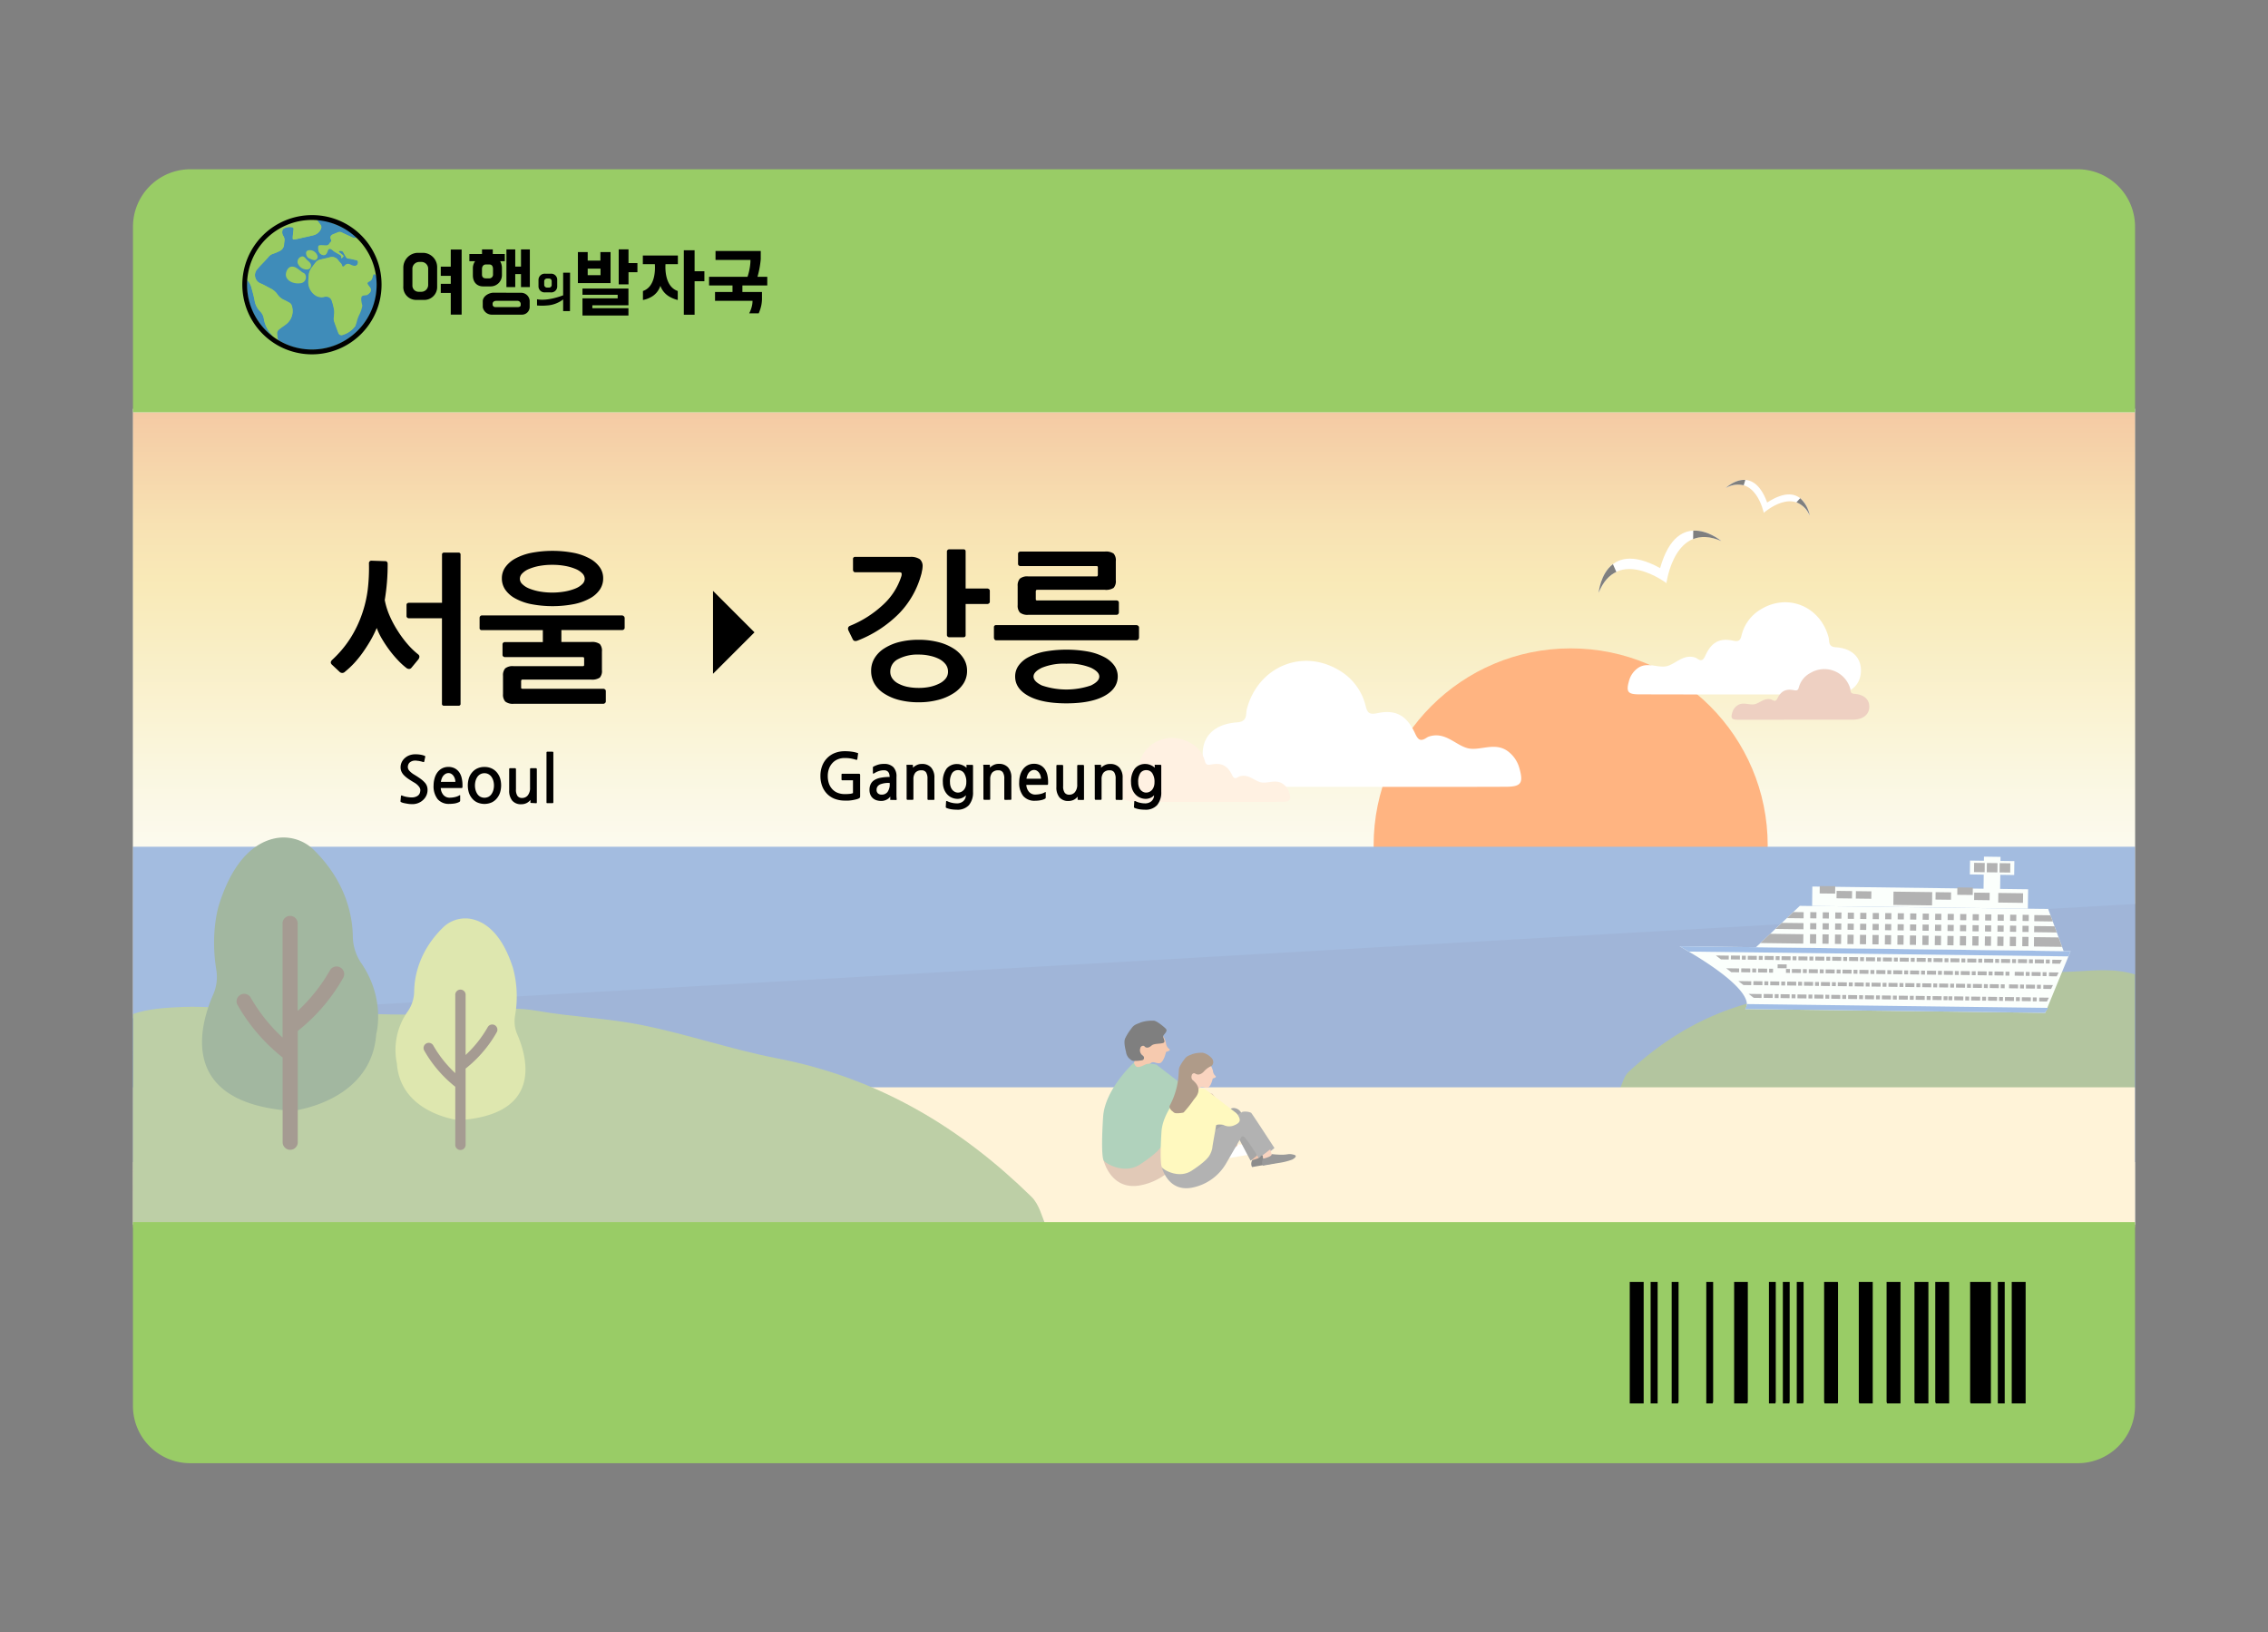 <svg xmlns="http://www.w3.org/2000/svg" xmlns:xlink="http://www.w3.org/1999/xlink" viewBox="0 0 694.64 500"><rect x="0" y="0" width="694.64" height="500" fill="#808080" stroke="none"/><defs><style>.cls-1{fill:#fff;}.cls-2{opacity:0.5;}.cls-3{fill:url(#무제_그라디언트_136);}.cls-4{fill:#ff6a03;}.cls-5{fill:#ffe4c6;}.cls-6{fill:#dda285;}.cls-7{fill:#4879c1;}.cls-8{fill:#416cb1;}.cls-9{fill:#688c3f;}.cls-10{fill:#f7fffa;}.cls-11{fill:#447dce;}.cls-12{fill:#666;}.cls-13{fill:#ffe8b2;}.cls-14{fill:#a57c60;}.cls-15{fill:#dd8a5b;}.cls-16{fill:#ccc;}.cls-17{fill:#ee955f;}.cls-18{fill:#c39370;}.cls-19{fill:#62a57a;}.cls-20{fill:#4d4d4d;}.cls-21{fill:#fff380;}.cls-22{fill:#1a1a1a;}.cls-23{fill:#f4aa82;}.cls-24{fill:#603813;}.cls-25{fill:#333;}.cls-26{fill:#7ba04d;}.cls-27{fill:#456f41;}.cls-28{fill:#4c3725;}.cls-29{fill:#bdcf5f;}.cls-30{fill:#9c6;}.cls-31{fill:#3f8cb9;}.cls-32{fill:#9bcc60;}</style><linearGradient id="무제_그라디언트_136" x1="347.32" y1="351.41" x2="347.32" y2="121.61" gradientUnits="userSpaceOnUse"><stop offset="0.26" stop-color="#fff"/><stop offset="0.33" stop-color="#fdfbf1"/><stop offset="0.47" stop-color="#f7f1cb"/><stop offset="0.51" stop-color="#f5eebe"/><stop offset="0.55" stop-color="#f5eab0"/><stop offset="0.69" stop-color="#f4db83"/><stop offset="0.75" stop-color="#f4d571"/><stop offset="0.83" stop-color="#f1c567"/><stop offset="0.96" stop-color="#eb9c4d"/><stop offset="1" stop-color="#e98f45"/></linearGradient></defs><g id="레이어_3" data-name="레이어 3"><rect class="cls-1" x="40.73" y="125.19" width="613.18" height="249.96"/><g class="cls-2"><rect class="cls-3" x="40.73" y="126.28" width="613.18" height="248.7"/><circle class="cls-4" cx="481.06" cy="258.94" r="60.35"/><path class="cls-1" d="M420.26,241q-20,0-39.94,0c-7,0-11.53-3.44-11.93-9.23-.42-6,3.31-10,10.5-10.52,3.33-.22,2.59-2.52,3-4.1,3.4-12.9,16.91-18.65,28.23-11.86a17.33,17.33,0,0,1,8.14,10.88c.53,2.08,1,2.8,3.61,2.26,5.68-1.2,9,.75,11.53,6.18.86,1.87,1.57,2.63,3.43,1.42a3.66,3.66,0,0,1,.88-.45c5-1.61,8.21,2.81,12,3.63s8.42-2.2,12.46,1.16a9.63,9.63,0,0,1,3.19,4.93c1.29,4.58.55,5.67-4.2,5.68Q440.72,241.05,420.26,241Z"/><path class="cls-5" d="M370.06,245.64H348.17c-3.86,0-6.32-1.75-6.54-4.7s1.81-5.1,5.75-5.34c1.83-.12,1.42-1.29,1.65-2.09,1.87-6.56,9.27-9.48,15.47-6A8.89,8.89,0,0,1,369,233c.29,1.06.57,1.43,2,1.15,3.11-.61,4.95.38,6.32,3.14.47,1,.86,1.34,1.87.73a2,2,0,0,1,.49-.23c2.75-.82,4.5,1.42,6.59,1.84s4.61-1.12,6.82.59a4.93,4.93,0,0,1,1.76,2.51c.7,2.33.3,2.88-2.31,2.88C385,245.65,377.53,245.64,370.06,245.64Z"/><path class="cls-1" d="M532,212.7q14.61,0,29.22,0c5.15,0,8.44-2.52,8.73-6.76s-2.42-7.35-7.68-7.69c-2.43-.16-1.9-1.85-2.2-3-2.49-9.44-12.37-13.65-20.66-8.68a12.69,12.69,0,0,0-6,8c-.38,1.52-.76,2.05-2.64,1.65-4.15-.88-6.61.55-8.43,4.52-.63,1.38-1.15,1.93-2.51,1a2.69,2.69,0,0,0-.65-.34c-3.67-1.17-6,2.06-8.79,2.66s-6.17-1.61-9.12.85a7,7,0,0,0-2.33,3.61c-.95,3.35-.41,4.15,3.07,4.15Q517.08,212.72,532,212.7Z"/><path class="cls-6" d="M550.11,220.44h17.25c3,0,5-1.38,5.16-3.7s-1.43-4-4.54-4.22c-1.44-.08-1.12-1-1.3-1.64a8.26,8.26,0,0,0-12.2-4.75,7,7,0,0,0-3.52,4.36c-.23.83-.45,1.12-1.56.9-2.45-.48-3.9.3-5,2.48-.37.75-.68,1-1.48.57a1.88,1.88,0,0,0-.38-.18c-2.17-.65-3.55,1.13-5.2,1.45s-3.63-.88-5.38.47a3.84,3.84,0,0,0-1.38,2c-.56,1.83-.24,2.27,1.82,2.27Z"/><rect class="cls-7" x="40.73" y="259.35" width="613.18" height="96.61"/><polygon class="cls-8" points="653.91 355.96 40.73 355.96 40.73 311.91 653.91 276.88 653.91 355.96"/><path class="cls-9" d="M653.91,333.35H496.18c.86-1.77,1.23-3.75,2.66-5.07,12.09-11.18,26.26-19.41,44.06-22.66,7.83-1.44,15.39-3.9,23.19-5.41,6-1.17,12.35-1.36,18.45-2.39,5.93-1,11.6.57,17.37.64,10.49.12,21-.48,31.49-.81,4.16-.13,8.32-.6,12.46-.44a31.15,31.15,0,0,1,8,1.23v34.91"/><path class="cls-1" d="M508.46,174c-17.32-9.53-18.81,7.53-18.81,7.53,5.79-14.41,20.84-2.85,20.84-2.85l-.25-.72.2.41s2.49-18.81,16.77-12.69C527.21,165.71,513.94,154.53,508.46,174Z"/><path d="M518.61,162.53c4.55-.23,8.6,3.18,8.6,3.18-3.57-1.53-6.4-1.5-8.64-.6Z"/><path d="M494,172.8c-3.87,2.94-4.37,8.76-4.37,8.76,1.38-3.45,3.3-5.41,5.42-6.4Z"/><path class="cls-1" d="M541.25,153.92c-4.52-12.35-12.72-4.45-12.72-4.45,9.2-4.69,11.69,7.68,11.69,7.68l.19-.47-.08.29s9.47-8.34,13.95,1C554.28,157.94,552.52,146.54,541.25,153.92Z"/><path d="M551.36,152.59a9.37,9.37,0,0,1,2.92,5.35,7.3,7.3,0,0,0-4.07-4.08Z"/><path d="M534.55,147c-3.22-.21-6,2.48-6,2.48a7.43,7.43,0,0,1,5.51-.84Z"/><path class="cls-10" d="M514.44,289.83l119.74,1.51-7.76,18.88-91.93-1.16S540.27,304.55,514.44,289.83Z"/><polygon class="cls-11" points="514.44 289.83 634.18 291.34 633.53 292.93 517.25 291.46 514.44 289.83"/><polygon class="cls-10" points="612.59 272.26 612.65 267.95 616.9 268.01 616.96 263.75 612.7 263.7 612.72 262.45 607.65 262.38 607.63 263.64 603.38 263.58 603.33 267.83 607.58 267.89 607.52 272.2 555.08 271.53 555.01 277.48 621.09 278.32 621.17 272.37 612.59 272.26"/><rect class="cls-12" x="604.6" y="264.33" width="3.26" height="2.84" transform="translate(3.4 -7.63) rotate(0.72)"/><rect class="cls-12" x="608.51" y="264.38" width="3.26" height="2.84" transform="translate(3.4 -7.68) rotate(0.72)"/><rect class="cls-12" x="612.42" y="264.43" width="3.26" height="2.84" transform="translate(3.41 -7.73) rotate(0.72)"/><rect class="cls-12" x="556.58" y="272.86" width="4.74" height="2.27" transform="matrix(1, 0.01, -0.01, 1, 3.5, -7.04)"/><rect class="cls-12" x="562.48" y="272.93" width="4.74" height="2.27" transform="translate(3.51 -7.11) rotate(0.72)"/><rect class="cls-12" x="568.39" y="273.01" width="4.74" height="2.27" transform="translate(3.51 -7.18) rotate(0.72)"/><rect class="cls-12" x="592.81" y="273.32" width="4.74" height="2.27" transform="translate(3.51 -7.49) rotate(0.72)"/><rect class="cls-12" x="579.9" y="273.2" width="11.86" height="4.07" transform="translate(3.52 -7.37) rotate(0.72)"/><rect class="cls-12" x="612.01" y="273.58" width="7.59" height="2.94" transform="translate(3.52 -7.75) rotate(0.72)"/><rect class="cls-12" x="598.72" y="273.39" width="4.74" height="2.27" transform="matrix(1, 0.01, -0.01, 1, 3.51, -7.57)"/><rect class="cls-12" x="604.62" y="273.46" width="4.74" height="2.27" transform="translate(3.52 -7.64) rotate(0.72)"/><polygon class="cls-10" points="537.83 290.12 551.25 277.45 555.01 277.5 627.31 278.41 632.05 291.31 537.83 290.12"/><polygon class="cls-12" points="549.24 279.35 552.42 279.39 552.4 281.27 547.27 281.21 549.24 279.35"/><polygon class="cls-12" points="545.74 282.66 552.38 282.74 552.36 284.63 543.77 284.52 545.74 282.66"/><polygon class="cls-12" points="542.16 286.01 552.34 286.14 552.3 289.01 539.16 288.84 542.16 286.01"/><rect class="cls-12" x="554.43" y="279.42" width="1.89" height="1.89" transform="translate(3.58 -6.99) rotate(0.72)"/><rect class="cls-12" x="558.25" y="279.47" width="1.89" height="1.89" transform="translate(3.58 -7.04) rotate(0.72)"/><rect class="cls-12" x="562.08" y="279.52" width="1.89" height="1.89" transform="translate(3.59 -7.09) rotate(0.72)"/><rect class="cls-12" x="565.91" y="279.57" width="1.89" height="1.89" transform="translate(3.59 -7.13) rotate(0.72)"/><rect class="cls-12" x="569.73" y="279.62" width="1.89" height="1.89" transform="translate(3.59 -7.18) rotate(0.72)"/><rect class="cls-12" x="573.56" y="279.67" width="1.89" height="1.89" transform="translate(3.59 -7.23) rotate(0.72)"/><rect class="cls-12" x="577.38" y="279.71" width="1.89" height="1.89" transform="translate(3.59 -7.28) rotate(0.72)"/><rect class="cls-12" x="581.21" y="279.76" width="1.89" height="1.89" transform="translate(3.59 -7.33) rotate(0.72)"/><rect class="cls-12" x="585.03" y="279.81" width="1.89" height="1.89" transform="translate(3.59 -7.38) rotate(0.72)"/><rect class="cls-12" x="588.86" y="279.86" width="1.89" height="1.89" transform="translate(3.59 -7.42) rotate(0.72)"/><rect class="cls-12" x="592.69" y="279.91" width="1.89" height="1.89" transform="translate(3.59 -7.47) rotate(0.72)"/><rect class="cls-12" x="596.51" y="279.95" width="1.89" height="1.89" transform="translate(3.59 -7.52) rotate(0.72)"/><rect class="cls-12" x="600.34" y="280" width="1.89" height="1.89" transform="translate(3.59 -7.57) rotate(0.72)"/><rect class="cls-12" x="604.16" y="280.05" width="1.89" height="1.89" transform="translate(3.6 -7.62) rotate(0.72)"/><rect class="cls-12" x="607.99" y="280.1" width="1.89" height="1.89" transform="translate(3.6 -7.67) rotate(0.72)"/><rect class="cls-12" x="611.81" y="280.15" width="1.89" height="1.89" transform="translate(3.6 -7.71) rotate(0.72)"/><rect class="cls-12" x="615.64" y="280.2" width="1.89" height="1.89" transform="translate(3.6 -7.76) rotate(0.72)"/><rect class="cls-12" x="619.46" y="280.24" width="1.89" height="1.89" transform="translate(3.6 -7.81) rotate(0.72)"/><rect class="cls-12" x="554.39" y="282.78" width="1.89" height="1.89" transform="translate(3.63 -6.99) rotate(0.72)"/><rect class="cls-12" x="558.21" y="282.83" width="1.89" height="1.89" transform="translate(3.63 -7.04) rotate(0.72)"/><rect class="cls-12" x="562.04" y="282.88" width="1.89" height="1.89" transform="translate(3.63 -7.09) rotate(0.72)"/><rect class="cls-12" x="565.86" y="282.93" width="1.89" height="1.89" transform="translate(3.63 -7.13) rotate(0.72)"/><rect class="cls-12" x="569.69" y="282.97" width="1.89" height="1.89" transform="translate(3.63 -7.18) rotate(0.72)"/><rect class="cls-12" x="573.51" y="283.02" width="1.89" height="1.89" transform="translate(3.63 -7.23) rotate(0.72)"/><rect class="cls-12" x="577.34" y="283.07" width="1.89" height="1.89" transform="translate(3.63 -7.28) rotate(0.72)"/><rect class="cls-12" x="581.17" y="283.12" width="1.89" height="1.89" transform="translate(3.63 -7.33) rotate(0.72)"/><rect class="cls-12" x="584.99" y="283.17" width="1.89" height="1.89" transform="translate(3.63 -7.37) rotate(0.72)"/><rect class="cls-12" x="588.82" y="283.22" width="1.89" height="1.89" transform="translate(3.63 -7.42) rotate(0.72)"/><rect class="cls-12" x="592.64" y="283.26" width="1.89" height="1.89" transform="translate(3.64 -7.47) rotate(0.72)"/><rect class="cls-12" x="596.47" y="283.31" width="1.89" height="1.89" transform="translate(3.64 -7.52) rotate(0.72)"/><rect class="cls-12" x="600.29" y="283.36" width="1.89" height="1.89" transform="translate(3.64 -7.57) rotate(0.72)"/><rect class="cls-12" x="604.12" y="283.41" width="1.89" height="1.89" transform="translate(3.64 -7.62) rotate(0.72)"/><rect class="cls-12" x="607.95" y="283.46" width="1.89" height="1.89" transform="translate(3.64 -7.66) rotate(0.72)"/><rect class="cls-12" x="611.77" y="283.51" width="1.89" height="1.89" transform="translate(3.64 -7.71) rotate(0.72)"/><rect class="cls-12" x="615.6" y="283.55" width="1.89" height="1.89" transform="translate(3.64 -7.76) rotate(0.72)"/><rect class="cls-12" x="619.42" y="283.6" width="1.89" height="1.89" transform="translate(3.64 -7.81) rotate(0.72)"/><rect class="cls-12" x="554.34" y="286.17" width="1.89" height="2.87" transform="translate(3.68 -6.99) rotate(0.72)"/><rect class="cls-12" x="558.16" y="286.22" width="1.89" height="2.87" transform="translate(3.68 -7.04) rotate(0.72)"/><rect class="cls-12" x="561.99" y="286.27" width="1.89" height="2.87" transform="translate(3.68 -7.08) rotate(0.72)"/><rect class="cls-12" x="565.81" y="286.32" width="1.89" height="2.87" transform="translate(3.68 -7.13) rotate(0.72)"/><rect class="cls-12" x="569.64" y="286.37" width="1.89" height="2.87" transform="translate(3.68 -7.18) rotate(0.72)"/><rect class="cls-12" x="573.47" y="286.41" width="1.89" height="2.87" transform="translate(3.68 -7.23) rotate(0.72)"/><rect class="cls-12" x="577.29" y="286.46" width="1.89" height="2.87" transform="translate(3.68 -7.28) rotate(0.72)"/><rect class="cls-12" x="581.12" y="286.51" width="1.89" height="2.87" transform="translate(3.68 -7.33) rotate(0.72)"/><rect class="cls-12" x="584.94" y="286.56" width="1.89" height="2.87" transform="translate(3.68 -7.37) rotate(0.72)"/><rect class="cls-12" x="588.77" y="286.61" width="1.89" height="2.87" transform="translate(3.68 -7.42) rotate(0.72)"/><rect class="cls-12" x="592.59" y="286.66" width="1.89" height="2.87" transform="translate(3.68 -7.47) rotate(0.72)"/><rect class="cls-12" x="596.42" y="286.7" width="1.89" height="2.87" transform="translate(3.69 -7.52) rotate(0.72)"/><rect class="cls-12" x="600.25" y="286.75" width="1.89" height="2.87" transform="translate(3.69 -7.57) rotate(0.72)"/><rect class="cls-12" x="604.07" y="286.8" width="1.89" height="2.87" transform="translate(3.69 -7.62) rotate(0.72)"/><rect class="cls-12" x="607.9" y="286.85" width="1.89" height="2.87" transform="translate(3.69 -7.66) rotate(0.72)"/><rect class="cls-12" x="611.72" y="286.9" width="1.89" height="2.87" transform="translate(3.69 -7.71) rotate(0.72)"/><rect class="cls-12" x="615.55" y="286.95" width="1.89" height="2.87" transform="translate(3.69 -7.76) rotate(0.72)"/><rect class="cls-12" x="619.37" y="286.99" width="1.89" height="2.87" transform="translate(3.69 -7.81) rotate(0.72)"/><polygon class="cls-12" points="628.02 280.34 623.07 280.28 623.04 282.16 628.72 282.24 628.02 280.34"/><polygon class="cls-12" points="629.25 283.71 623.03 283.64 623 285.52 629.95 285.61 629.25 283.71"/><polygon class="cls-12" points="630.5 287.12 622.98 287.03 622.95 289.9 631.56 290.01 630.5 287.12"/><path class="cls-11" d="M535,307.53l92.34,1.17-1,1.52-91.93-1.16A2.14,2.14,0,0,0,535,307.53Z"/><polygon class="cls-12" points="525.53 292.65 527.1 293.86 529.47 293.89 529.49 292.7 525.53 292.65"/><polygon class="cls-12" points="631.51 293.99 630.93 295.17 628.55 295.14 628.57 293.95 631.51 293.99"/><rect class="cls-12" x="530.11" y="292.72" width="2.77" height="1.19" transform="translate(3.75 -6.69) rotate(0.72)"/><rect class="cls-12" x="533.48" y="292.76" width="1.2" height="1.2" transform="translate(3.75 -6.72) rotate(0.72)"/><rect class="cls-12" x="535.28" y="292.79" width="2.77" height="1.19" transform="translate(3.75 -6.75) rotate(0.72)"/><rect class="cls-12" x="538.65" y="292.82" width="1.2" height="1.2" transform="translate(3.75 -6.78) rotate(0.72)"/><rect class="cls-12" x="540.46" y="292.85" width="2.77" height="1.19" transform="translate(3.75 -6.82) rotate(0.72)"/><rect class="cls-12" x="543.83" y="292.89" width="1.2" height="1.2" transform="translate(3.75 -6.85) rotate(0.72)"/><rect class="cls-12" x="545.63" y="292.92" width="2.77" height="1.19" transform="translate(3.75 -6.88) rotate(0.72)"/><rect class="cls-12" x="549" y="292.95" width="1.2" height="1.2" transform="translate(3.75 -6.92) rotate(0.72)"/><rect class="cls-12" x="550.8" y="292.99" width="2.77" height="1.19" transform="translate(3.75 -6.95) rotate(0.72)"/><rect class="cls-12" x="554.17" y="293.02" width="1.2" height="1.2" transform="translate(3.75 -6.98) rotate(0.72)"/><rect class="cls-12" x="555.97" y="293.05" width="2.77" height="1.19" transform="translate(3.75 -7.01) rotate(0.72)"/><rect class="cls-12" x="559.34" y="293.08" width="1.2" height="1.2" transform="translate(3.75 -7.05) rotate(0.72)"/><rect class="cls-12" x="561.15" y="293.12" width="2.77" height="1.19" transform="translate(3.75 -7.08) rotate(0.72)"/><rect class="cls-12" x="564.52" y="293.15" width="1.2" height="1.2" transform="translate(3.75 -7.11) rotate(0.72)"/><rect class="cls-12" x="566.32" y="293.18" width="2.77" height="1.19" transform="translate(3.75 -7.14) rotate(0.72)"/><rect class="cls-12" x="569.69" y="293.21" width="1.2" height="1.2" transform="translate(3.75 -7.18) rotate(0.72)"/><rect class="cls-12" x="571.49" y="293.25" width="2.77" height="1.19" transform="translate(3.76 -7.21) rotate(0.72)"/><rect class="cls-12" x="574.86" y="293.28" width="1.2" height="1.2" transform="translate(3.76 -7.24) rotate(0.72)"/><rect class="cls-12" x="576.66" y="293.31" width="2.77" height="1.19" transform="translate(3.76 -7.27) rotate(0.72)"/><rect class="cls-12" x="580.03" y="293.34" width="1.2" height="1.2" transform="translate(3.76 -7.31) rotate(0.72)"/><rect class="cls-12" x="581.83" y="293.38" width="2.77" height="1.19" transform="translate(3.76 -7.34) rotate(0.72)"/><rect class="cls-12" x="585.21" y="293.41" width="1.2" height="1.2" transform="translate(3.76 -7.37) rotate(0.72)"/><rect class="cls-12" x="587.01" y="293.44" width="2.77" height="1.19" transform="translate(3.76 -7.41) rotate(0.72)"/><rect class="cls-12" x="590.38" y="293.48" width="1.2" height="1.2" transform="translate(3.76 -7.44) rotate(0.72)"/><rect class="cls-12" x="592.18" y="293.51" width="2.77" height="1.19" transform="translate(3.76 -7.47) rotate(0.72)"/><rect class="cls-12" x="595.55" y="293.54" width="1.2" height="1.2" transform="translate(3.76 -7.5) rotate(0.72)"/><rect class="cls-12" x="597.35" y="293.57" width="2.77" height="1.19" transform="translate(3.76 -7.54) rotate(0.72)"/><rect class="cls-12" x="600.72" y="293.61" width="1.2" height="1.2" transform="translate(3.76 -7.57) rotate(0.72)"/><rect class="cls-12" x="602.52" y="293.64" width="2.77" height="1.19" transform="translate(3.76 -7.6) rotate(0.72)"/><rect class="cls-12" x="605.89" y="293.67" width="1.2" height="1.2" transform="translate(3.76 -7.63) rotate(0.72)"/><rect class="cls-12" x="607.7" y="293.7" width="2.77" height="1.19" transform="translate(3.76 -7.67) rotate(0.72)"/><rect class="cls-12" x="611.07" y="293.74" width="1.2" height="1.2" transform="translate(3.76 -7.7) rotate(0.72)"/><rect class="cls-12" x="612.87" y="293.77" width="2.77" height="1.19" transform="translate(3.77 -7.73) rotate(0.72)"/><rect class="cls-12" x="616.24" y="293.8" width="1.2" height="1.2" transform="translate(3.77 -7.76) rotate(0.72)"/><rect class="cls-12" x="618.04" y="293.83" width="2.77" height="1.19" transform="translate(3.77 -7.8) rotate(0.72)"/><rect class="cls-12" x="621.41" y="293.87" width="1.2" height="1.2" transform="translate(3.77 -7.83) rotate(0.72)"/><rect class="cls-12" x="623.21" y="293.9" width="2.77" height="1.19" transform="translate(3.77 -7.86) rotate(0.72)"/><rect class="cls-12" x="626.58" y="293.93" width="1.2" height="1.2" transform="translate(3.77 -7.89) rotate(0.72)"/><polygon class="cls-12" points="528.7 296.57 530.26 297.78 532.64 297.81 532.66 296.62 528.7 296.57"/><polygon class="cls-12" points="630.52 297.86 629.93 299.04 627.56 299.01 627.57 297.82 630.52 297.86"/><rect class="cls-12" x="533.28" y="296.65" width="2.77" height="1.19" transform="translate(3.8 -6.73) rotate(0.72)"/><rect class="cls-12" x="536.65" y="296.68" width="1.2" height="1.2" transform="translate(3.8 -6.76) rotate(0.72)"/><rect class="cls-12" x="538.45" y="296.71" width="2.77" height="1.19" transform="translate(3.8 -6.79) rotate(0.72)"/><rect class="cls-12" x="541.82" y="296.74" width="1.2" height="1.2" transform="translate(3.8 -6.82) rotate(0.72)"/><rect class="cls-12" x="543.62" y="296.78" width="2.77" height="1.19" transform="matrix(1, 0.01, -0.01, 1, 3.8, -6.86)"/><rect class="cls-12" x="546.99" y="296.81" width="1.2" height="1.2" transform="translate(3.8 -6.89) rotate(0.72)"/><rect class="cls-12" x="548.8" y="296.84" width="2.77" height="1.19" transform="translate(3.8 -6.92) rotate(0.72)"/><rect class="cls-12" x="552.17" y="296.87" width="1.2" height="1.2" transform="translate(3.8 -6.96) rotate(0.72)"/><rect class="cls-12" x="553.97" y="296.91" width="2.77" height="1.19" transform="translate(3.8 -6.99) rotate(0.72)"/><rect class="cls-12" x="557.34" y="296.94" width="1.2" height="1.2" transform="translate(3.8 -7.02) rotate(0.72)"/><rect class="cls-12" x="559.14" y="296.97" width="2.77" height="1.19" transform="translate(3.8 -7.05) rotate(0.72)"/><rect class="cls-12" x="562.51" y="297" width="1.2" height="1.2" transform="translate(3.8 -7.09) rotate(0.72)"/><rect class="cls-12" x="564.31" y="297.04" width="2.77" height="1.19" transform="translate(3.8 -7.12) rotate(0.72)"/><rect class="cls-12" x="567.68" y="297.07" width="1.2" height="1.2" transform="translate(3.8 -7.15) rotate(0.72)"/><rect class="cls-12" x="569.49" y="297.1" width="2.77" height="1.19" transform="translate(3.8 -7.18) rotate(0.72)"/><rect class="cls-12" x="572.86" y="297.14" width="1.2" height="1.2" transform="translate(3.8 -7.22) rotate(0.72)"/><rect class="cls-12" x="574.66" y="297.17" width="2.77" height="1.19" transform="translate(3.81 -7.25) rotate(0.72)"/><rect class="cls-12" x="578.03" y="297.2" width="1.2" height="1.2" transform="translate(3.81 -7.28) rotate(0.72)"/><rect class="cls-12" x="579.83" y="297.23" width="2.77" height="1.19" transform="translate(3.81 -7.31) rotate(0.72)"/><rect class="cls-12" x="583.2" y="297.27" width="1.2" height="1.2" transform="translate(3.81 -7.35) rotate(0.72)"/><rect class="cls-12" x="585" y="297.3" width="2.77" height="1.19" transform="translate(3.81 -7.38) rotate(0.72)"/><rect class="cls-12" x="588.37" y="297.33" width="1.2" height="1.2" transform="translate(3.81 -7.41) rotate(0.72)"/><rect class="cls-12" x="590.18" y="297.36" width="2.77" height="1.19" transform="translate(3.81 -7.44) rotate(0.72)"/><rect class="cls-12" x="593.55" y="297.4" width="1.2" height="1.2" transform="translate(3.81 -7.48) rotate(0.72)"/><rect class="cls-12" x="595.35" y="297.43" width="2.77" height="1.19" transform="translate(3.81 -7.51) rotate(0.72)"/><rect class="cls-12" x="598.72" y="297.46" width="1.2" height="1.2" transform="translate(3.81 -7.54) rotate(0.72)"/><rect class="cls-12" x="600.52" y="297.49" width="2.77" height="1.19" transform="translate(3.81 -7.58) rotate(0.72)"/><rect class="cls-12" x="603.89" y="297.53" width="1.2" height="1.2" transform="translate(3.81 -7.61) rotate(0.72)"/><rect class="cls-12" x="605.69" y="297.56" width="2.77" height="1.19" transform="translate(3.81 -7.64) rotate(0.72)"/><rect class="cls-12" x="609.06" y="297.59" width="1.2" height="1.2" transform="translate(3.81 -7.67) rotate(0.72)"/><rect class="cls-12" x="610.86" y="297.62" width="2.77" height="1.19" transform="translate(3.81 -7.71) rotate(0.72)"/><rect class="cls-12" x="614.23" y="297.66" width="1.2" height="1.2" transform="translate(3.81 -7.74) rotate(0.72)"/><rect class="cls-12" x="617.05" y="297.7" width="2.77" height="1.19" transform="translate(3.82 -7.78) rotate(0.72)"/><rect class="cls-12" x="620.42" y="297.74" width="1.2" height="1.2" transform="translate(3.82 -7.82) rotate(0.72)"/><rect class="cls-12" x="622.22" y="297.77" width="2.77" height="1.19" transform="translate(3.82 -7.85) rotate(0.72)"/><rect class="cls-12" x="625.59" y="297.8" width="1.2" height="1.2" transform="translate(3.82 -7.88) rotate(0.72)"/><polygon class="cls-12" points="532.42 300.5 533.99 301.71 536.36 301.74 536.38 300.55 532.42 300.5"/><polygon class="cls-12" points="628.78 301.71 628.2 302.9 625.82 302.87 625.84 301.68 628.78 301.71"/><rect class="cls-12" x="537" y="300.57" width="2.77" height="1.19" transform="translate(3.85 -6.77) rotate(0.72)"/><rect class="cls-12" x="540.37" y="300.61" width="1.2" height="1.2" transform="translate(3.85 -6.81) rotate(0.72)"/><rect class="cls-12" x="542.17" y="300.64" width="2.77" height="1.19" transform="translate(3.85 -6.84) rotate(0.72)"/><rect class="cls-12" x="545.54" y="300.67" width="1.2" height="1.2" transform="translate(3.85 -6.87) rotate(0.72)"/><rect class="cls-12" x="547.35" y="300.7" width="2.77" height="1.19" transform="translate(3.85 -6.9) rotate(0.72)"/><rect class="cls-12" x="550.72" y="300.74" width="1.2" height="1.2" transform="translate(3.85 -6.94) rotate(0.72)"/><rect class="cls-12" x="552.52" y="300.77" width="2.77" height="1.19" transform="translate(3.85 -6.97) rotate(0.72)"/><rect class="cls-12" x="555.89" y="300.8" width="1.2" height="1.2" transform="translate(3.85 -7) rotate(0.72)"/><rect class="cls-12" x="557.69" y="300.83" width="2.77" height="1.19" transform="translate(3.85 -7.03) rotate(0.72)"/><rect class="cls-12" x="561.06" y="300.87" width="1.2" height="1.2" transform="translate(3.85 -7.07) rotate(0.72)"/><rect class="cls-12" x="562.86" y="300.9" width="2.77" height="1.19" transform="translate(3.85 -7.1) rotate(0.72)"/><rect class="cls-12" x="566.23" y="300.93" width="1.2" height="1.2" transform="translate(3.85 -7.13) rotate(0.72)"/><rect class="cls-12" x="568.04" y="300.97" width="2.77" height="1.19" transform="translate(3.85 -7.17) rotate(0.72)"/><rect class="cls-12" x="571.41" y="301" width="1.2" height="1.2" transform="translate(3.85 -7.2) rotate(0.72)"/><rect class="cls-12" x="573.21" y="301.03" width="2.77" height="1.19" transform="translate(3.85 -7.23) rotate(0.72)"/><rect class="cls-12" x="576.58" y="301.06" width="1.2" height="1.2" transform="translate(3.85 -7.26) rotate(0.72)"/><rect class="cls-12" x="578.38" y="301.1" width="2.77" height="1.19" transform="translate(3.86 -7.3) rotate(0.72)"/><rect class="cls-12" x="581.75" y="301.13" width="1.2" height="1.2" transform="translate(3.86 -7.33) rotate(0.72)"/><rect class="cls-12" x="583.55" y="301.16" width="2.77" height="1.19" transform="translate(3.86 -7.36) rotate(0.72)"/><rect class="cls-12" x="586.92" y="301.19" width="1.2" height="1.2" transform="translate(3.86 -7.39) rotate(0.72)"/><rect class="cls-12" x="588.72" y="301.23" width="2.77" height="1.19" transform="translate(3.86 -7.43) rotate(0.72)"/><rect class="cls-12" x="592.1" y="301.26" width="1.2" height="1.2" transform="translate(3.86 -7.46) rotate(0.72)"/><rect class="cls-12" x="593.9" y="301.29" width="2.77" height="1.19" transform="translate(3.86 -7.49) rotate(0.72)"/><rect class="cls-12" x="597.27" y="301.32" width="1.2" height="1.2" transform="translate(3.86 -7.52) rotate(0.72)"/><rect class="cls-12" x="599.07" y="301.36" width="2.77" height="1.19" transform="translate(3.86 -7.56) rotate(0.72)"/><rect class="cls-12" x="602.44" y="301.39" width="1.2" height="1.2" transform="translate(3.86 -7.59) rotate(0.72)"/><rect class="cls-12" x="604.24" y="301.42" width="2.77" height="1.19" transform="translate(3.86 -7.62) rotate(0.72)"/><rect class="cls-12" x="607.61" y="301.46" width="1.2" height="1.2" transform="translate(3.86 -7.65) rotate(0.72)"/><rect class="cls-12" x="609.41" y="301.49" width="2.77" height="1.19" transform="translate(3.86 -7.69) rotate(0.72)"/><rect class="cls-12" x="612.78" y="301.52" width="1.2" height="1.2" transform="translate(3.86 -7.72) rotate(0.72)"/><rect class="cls-12" x="615.31" y="301.56" width="2.77" height="1.19" transform="translate(3.86 -7.76) rotate(0.72)"/><rect class="cls-12" x="618.68" y="301.59" width="1.2" height="1.2" transform="translate(3.86 -7.79) rotate(0.72)"/><rect class="cls-12" x="620.48" y="301.63" width="2.77" height="1.19" transform="translate(3.87 -7.83) rotate(0.72)"/><rect class="cls-12" x="623.85" y="301.66" width="1.2" height="1.2" transform="translate(3.87 -7.86) rotate(0.72)"/><polygon class="cls-12" points="535.57 304.42 537.14 305.63 539.52 305.66 539.53 304.47 535.57 304.42"/><rect class="cls-12" x="540.16" y="304.49" width="2.77" height="1.19" transform="translate(3.9 -6.81) rotate(0.72)"/><rect class="cls-12" x="543.53" y="304.53" width="1.2" height="1.2" transform="translate(3.9 -6.85) rotate(0.72)"/><rect class="cls-12" x="545.33" y="304.56" width="2.77" height="1.19" transform="translate(3.9 -6.88) rotate(0.72)"/><rect class="cls-12" x="548.7" y="304.59" width="1.2" height="1.2" transform="translate(3.9 -6.91) rotate(0.72)"/><rect class="cls-12" x="550.5" y="304.63" width="2.77" height="1.19" transform="translate(3.9 -6.94) rotate(0.72)"/><rect class="cls-12" x="553.87" y="304.66" width="1.2" height="1.2" transform="translate(3.9 -6.98) rotate(0.72)"/><rect class="cls-12" x="555.67" y="304.69" width="2.77" height="1.19" transform="translate(3.9 -7.01) rotate(0.72)"/><rect class="cls-12" x="559.05" y="304.72" width="1.2" height="1.2" transform="translate(3.9 -7.04) rotate(0.72)"/><rect class="cls-12" x="560.85" y="304.76" width="2.77" height="1.19" transform="translate(3.9 -7.07) rotate(0.72)"/><rect class="cls-12" x="564.22" y="304.79" width="1.2" height="1.2" transform="translate(3.9 -7.11) rotate(0.72)"/><rect class="cls-12" x="566.02" y="304.82" width="2.77" height="1.19" transform="translate(3.9 -7.14) rotate(0.72)"/><rect class="cls-12" x="569.39" y="304.85" width="1.2" height="1.2" transform="translate(3.9 -7.17) rotate(0.72)"/><rect class="cls-12" x="571.19" y="304.89" width="2.77" height="1.19" transform="translate(3.9 -7.2) rotate(0.72)"/><rect class="cls-12" x="574.56" y="304.92" width="1.2" height="1.2" transform="translate(3.9 -7.24) rotate(0.72)"/><rect class="cls-12" x="576.36" y="304.95" width="2.77" height="1.19" transform="translate(3.9 -7.27) rotate(0.72)"/><rect class="cls-12" x="579.73" y="304.98" width="1.2" height="1.2" transform="translate(3.9 -7.3) rotate(0.72)"/><rect class="cls-12" x="581.54" y="305.02" width="2.77" height="1.19" transform="translate(3.9 -7.34) rotate(0.72)"/><rect class="cls-12" x="584.91" y="305.05" width="1.2" height="1.2" transform="translate(3.91 -7.37) rotate(0.72)"/><rect class="cls-12" x="586.71" y="305.08" width="2.77" height="1.19" transform="translate(3.91 -7.4) rotate(0.72)"/><rect class="cls-12" x="590.08" y="305.11" width="1.2" height="1.2" transform="translate(3.91 -7.43) rotate(0.72)"/><rect class="cls-12" x="591.88" y="305.15" width="2.77" height="1.19" transform="translate(3.91 -7.47) rotate(0.72)"/><rect class="cls-12" x="595.25" y="305.18" width="1.2" height="1.2" transform="translate(3.91 -7.5) rotate(0.72)"/><polygon class="cls-12" points="627.52 305.58 626.94 306.76 624.56 306.73 624.58 305.54 627.52 305.58"/><rect class="cls-12" x="596.73" y="305.2" width="1.2" height="1.2" transform="translate(3.91 -7.52) rotate(0.72)"/><rect class="cls-12" x="598.53" y="305.23" width="2.77" height="1.19" transform="translate(3.91 -7.55) rotate(0.72)"/><rect class="cls-12" x="601.9" y="305.26" width="1.2" height="1.2" transform="translate(3.91 -7.58) rotate(0.72)"/><rect class="cls-12" x="603.7" y="305.3" width="2.77" height="1.19" transform="translate(3.91 -7.62) rotate(0.72)"/><rect class="cls-12" x="607.07" y="305.33" width="1.2" height="1.2" transform="translate(3.91 -7.65) rotate(0.72)"/><rect class="cls-12" x="608.88" y="305.36" width="2.77" height="1.19" transform="translate(3.91 -7.68) rotate(0.72)"/><rect class="cls-12" x="612.25" y="305.39" width="1.2" height="1.2" transform="translate(3.91 -7.71) rotate(0.72)"/><rect class="cls-12" x="614.05" y="305.43" width="2.77" height="1.19" transform="translate(3.91 -7.75) rotate(0.72)"/><rect class="cls-12" x="617.42" y="305.46" width="1.2" height="1.2" transform="translate(3.91 -7.78) rotate(0.72)"/><rect class="cls-12" x="619.22" y="305.49" width="2.77" height="1.19" transform="translate(3.91 -7.81) rotate(0.72)"/><rect class="cls-12" x="622.59" y="305.53" width="1.2" height="1.2" transform="translate(3.91 -7.84) rotate(0.72)"/><rect class="cls-13" x="40.73" y="333.03" width="613.18" height="42.93"/><path class="cls-14" d="M367.66,335l-.23-.31a3.31,3.31,0,0,0-2.56-1.42,1.68,1.68,0,0,0-.6.07,7.42,7.42,0,0,0-1.91,1.08l-7,4.64-1.2,3.06v3.09l3.07.42Z"/><path class="cls-15" d="M371.63,351.45l.17,1.31s2.94.32,3.32-1.28l-.66-2.28Z"/><path class="cls-16" d="M371.8,352.76a2.81,2.81,0,0,0-.35,1.81,2.56,2.56,0,0,0,.29.78s3.45-.64,6.22-1.06a25.42,25.42,0,0,0,4.75-1.18s2.5-1.35.54-1.83-2,0-3.93,0S375,351,375,351,375.53,351.85,371.8,352.76Z"/><polygon class="cls-14" points="367.05 345.22 371.17 353 373.65 350.99 370.48 341.81 367.6 341.31 365.56 344.55 367.05 345.22"/><path class="cls-17" d="M375.68,350.93l.17,1.3s2.94.33,3.32-1.28l-.66-2.27Z"/><path class="cls-18" d="M371.37,335.05a5.68,5.68,0,0,0-3.22-.35C367,335.2,338,355.32,338,355.32s2.14,9.46,11.28,7.73a18.83,18.83,0,0,0,12.85-9.2l5.63-9.82s.18-.31.8-.14c.89.23,5.87,8.28,6,8.5s5.58-4.25,5.58-4.25S371.64,335.25,371.37,335.05Z"/><path class="cls-17" d="M357.12,319.5a5.82,5.82,0,0,0-.5-1.45,3.54,3.54,0,0,0-1.89-1.93,1.58,1.58,0,0,0-.43-.12,5,5,0,0,0-2.82,1.56c-.55.76-.6,3-1,2.71s-1.59.07-1.78,1.09,1.28,1.95,1.28,1.95l.07.58a8,8,0,0,1-2-.08,10.32,10.32,0,0,0-.88,2.22c.05.37,1.08,1.9,1.93,1.88s3.47-2.54,3.7-2.52a3.55,3.55,0,0,1,.5-.05c.51.06,1.43.5,2.05.25,1.13-.45,1.75-3.26,1.75-3.26.36-.71-.54.23.81-.42C359,321.38,357.3,321.34,357.12,319.5Z"/><path d="M350.44,320.37s.73,1.24,2.27-.14c.78-.68,2.71-.45,3.59-.8s-.26-1.65,0-2.2,1.44-1.41.79-2.11c-.5-.55-2.8-2.48-3.71-2.49a11.49,11.49,0,0,0-4,.52c-.85.46-2,.51-2.9,1.92a15.11,15.11,0,0,0-1.91,3.08c-.45,1.16.15,3.37.3,4a3.57,3.57,0,0,0,.88,1.95c.54.38.71.84,1.62.85a11.14,11.14,0,0,0,1.82-.11c.47-.06.82-.1,1-.29a.81.81,0,0,0-.15-1.2,1.72,1.72,0,0,1-.59-.62,1.94,1.94,0,0,1-.2-1.67A.88.88,0,0,1,350.44,320.37Z"/><path class="cls-19" d="M347.29,325.46s-8.88,8.1-9.43,16.64-.28,12.29.11,13.22,6.29,4.54,11.17,1.35,6.3-5,6.78-5.89a8.87,8.87,0,0,0,1-2.79c.05-.67,1.31-7.32,1.34-8.1s2.73-.36,2.73-.36a4.7,4.7,0,0,0,3.58.37c3.45-1.2,2.7-2.54,1.92-4a4.67,4.67,0,0,0-1.18-1.25l-11.12-8.56s-2.25-.62-3.49,0-2,.87-2.56.64S347.29,325.46,347.29,325.46Z"/><path class="cls-1" d="M375.85,352.23a2.86,2.86,0,0,0-.36,1.81,2.31,2.31,0,0,0,.3.79s3.45-.64,6.22-1.06a25.17,25.17,0,0,0,4.74-1.18s2.51-1.35.55-1.83-2-.06-3.93-.05-4.34-.22-4.34-.22S379.58,351.33,375.85,352.23Z"/><path class="cls-15" d="M383.4,354.26l.14,1.07s2.42.27,2.73-1.05l-.54-1.86Z"/><path class="cls-20" d="M380.15,340.79l-.18-.26a2.73,2.73,0,0,0-2.1-1.16,1.35,1.35,0,0,0-.5.06,5.93,5.93,0,0,0-1.56.88l-5.7,3.8-1,2.51v2.53l2.51.34Z"/><polygon class="cls-20" points="379.66 349.16 383.03 355.53 385.06 353.89 382.47 346.36 380.11 345.95 378.44 348.61 379.66 349.16"/><path class="cls-12" d="M383.19,340.83a4.63,4.63,0,0,0-2.64-.29c-.95.41-24.72,16.89-24.72,16.89s1.75,7.75,9.24,6.34a15.43,15.43,0,0,0,10.53-7.54l4.62-8s.14-.26.65-.12c.73.19,4.81,6.79,4.9,7a55.66,55.66,0,0,0,4.57-3.48S383.42,341,383.19,340.83Z"/><path class="cls-21" d="M363.47,333s-7.28,6.63-7.73,13.63-.23,10.07.09,10.83,5.15,3.72,9.15,1.11,5.16-4.08,5.55-4.83a6.87,6.87,0,0,0,.8-2.28c0-.55,1.07-6,1.1-6.64s2.24-.29,2.24-.29a3.82,3.82,0,0,0,2.93.3c2.82-1,2.21-2.08,1.57-3.27a3.72,3.72,0,0,0-1-1l-9.11-7a5.24,5.24,0,0,0-2.86,0c-1,.48-1.65.71-2.11.52S363.47,333,363.47,333Z"/><path class="cls-22" d="M383.54,355.33a2.32,2.32,0,0,0-.28,1.49,1.83,1.83,0,0,0,.24.64s2.83-.52,5.09-.87a20,20,0,0,0,3.89-1s2.06-1.1.45-1.49-1.61-.05-3.22,0-3.56-.18-3.56-.18S386.61,354.59,383.54,355.33Z"/><path class="cls-23" d="M386.72,353.83l.14,1.07s2.41.27,2.73-1l-.54-1.86Z"/><path class="cls-23" d="M371.52,328.09a4.68,4.68,0,0,0-.41-1.19,2.89,2.89,0,0,0-1.55-1.58,1.18,1.18,0,0,0-.35-.1,4.21,4.21,0,0,0-2.31,1.27c-.45.63-.5,2.48-.84,2.23s-1.3.06-1.45.89,1,1.6,1,1.6l.06.48a6.79,6.79,0,0,1-1.65-.07,8.38,8.38,0,0,0-.72,1.82c0,.3.89,1.55,1.58,1.54s2.85-2.08,3-2.07a2.79,2.79,0,0,1,.41,0c.42.05,1.17.41,1.69.2.92-.36,1.43-2.66,1.43-2.66.3-.59-.45.19.67-.35C373,329.63,371.67,329.59,371.52,328.09Z"/><path class="cls-24" d="M366.05,328.8s1.12,1,2.64-.57a6.37,6.37,0,0,1,1.93-1.53c.72-.28.74-.55.94-1a1.91,1.91,0,0,0-.61-1.78,5.33,5.33,0,0,0-2.52-1.47,9.74,9.74,0,0,0-3.3.43c-.7.38-1.61.42-2.38,1.58a12.22,12.22,0,0,0-1.56,2.52c-.37.95.26,5.73-2.94,11.7-.24.45.28,1.28.73,1.59s.57.69,1.32.7a8.83,8.83,0,0,0,1.49-.09c.39-.05.68-.08.81-.23a39.71,39.71,0,0,0,2.68-3.33c.35-.55.77-1,1.13-1.51,2-3-1.18-4.92-1.24-5.11a1.52,1.52,0,0,1-.16-1.36A.72.72,0,0,1,366.05,328.8Z"/><path class="cls-25" d="M386.86,354.9a2.37,2.37,0,0,0-.29,1.49,1.91,1.91,0,0,0,.25.64s2.82-.52,5.09-.87a20.28,20.28,0,0,0,3.89-1s2.05-1.1.45-1.49-1.62-.05-3.22,0-3.56-.18-3.56-.18S389.92,354.16,386.86,354.9Z"/><path class="cls-26" d="M40.73,376H320.58c-1.52-3.31-2.17-7-4.7-9.48-21.37-20.9-46.44-36.28-77.91-42.37-13.84-2.68-27.2-7.29-41-10.11-10.69-2.19-21.83-2.55-32.61-4.46-10.49-1.86-20.52,1.06-30.71,1.19-18.55.23-37.13-.91-55.69-1.52-7.34-.25-14.71-1.11-22-.83-5.37.21-10.75.59-15.2,2.16Z"/><path class="cls-27" d="M87.77,340.13a13.21,13.21,0,0,0,3.71-.2c5.85-1.16,22.52-6,23.75-23.19,0,0,3-10.59-4.54-21.68a14.87,14.87,0,0,1-2.63-8.14c-.06-5.85-1.78-16.56-11.85-26.5a13.2,13.2,0,0,0-11.56-3.72c-5.62,1-12.89,5.55-17.58,20.46,0,0-2.71,8.12-.84,19.78a13.41,13.41,0,0,1-.89,7.59C61.37,313.52,54.35,337.06,87.77,340.13Z"/><path class="cls-28" d="M104.23,296.33a2.3,2.3,0,0,0-3.16.86,52,52,0,0,1-9.9,12.47V283a2.32,2.32,0,1,0-4.63,0V317.8a52.3,52.3,0,0,1-9.9-12.47,2.32,2.32,0,0,0-4,2.28,55.64,55.64,0,0,0,13.93,16.28V350a2.32,2.32,0,0,0,4.63,0V315.76a55.5,55.5,0,0,0,13.92-16.28A2.3,2.3,0,0,0,104.23,296.33Z"/><path class="cls-29" d="M141.83,343a10.08,10.08,0,0,1-2.74-.14c-4.32-.86-16.62-4.42-17.53-17.12a20.41,20.41,0,0,1,3.35-16,10.92,10.92,0,0,0,1.94-6c.05-4.32,1.31-12.23,8.75-19.57a9.74,9.74,0,0,1,8.53-2.74c4.15.76,9.51,4.1,13,15.1a33.39,33.39,0,0,1,.61,14.6,10.06,10.06,0,0,0,.66,5.61C161.31,323.4,166.49,340.78,141.83,343Z"/><path class="cls-28" d="M151.55,314a1.58,1.58,0,0,0-2.16.59,35.72,35.72,0,0,1-6.78,8.54V304.82a1.59,1.59,0,1,0-3.17,0v23.87a35.89,35.89,0,0,1-6.78-8.55,1.59,1.59,0,0,0-2.76,1.57,38.18,38.18,0,0,0,9.54,11.15v17.9a1.59,1.59,0,0,0,3.17,0V327.29a38.18,38.18,0,0,0,9.54-11.15A1.59,1.59,0,0,0,151.55,314Z"/></g><path d="M105.68,205.73a1.16,1.16,0,0,1-1.72,0l-2.33-2.18c-.46-.46-.41-.95.15-1.48a33.51,33.51,0,0,0,5.49-6.52,35.32,35.32,0,0,0,3.65-7.61,36.87,36.87,0,0,0,1.71-7.34,56.58,56.58,0,0,0,.37-8.13.72.72,0,0,1,.22-.52.69.69,0,0,1,.47-.22l4.4.15a.57.57,0,0,1,.44.22.77.77,0,0,1,.2.52,65.35,65.35,0,0,1-.89,11.17,22.74,22.74,0,0,0,1.48,4.77,32.08,32.08,0,0,0,2.45,4.59,34.32,34.32,0,0,0,3,4.08,24,24,0,0,0,3.26,3.16c.52.39.56.92.1,1.58l-2.08,2.52a1,1,0,0,1-.67.4,1.35,1.35,0,0,1-.91-.3,22.52,22.52,0,0,1-2.59-2.37,34.22,34.22,0,0,1-2.6-3.09,38.08,38.08,0,0,1-2.27-3.41,20.32,20.32,0,0,1-1.63-3.38,34.91,34.91,0,0,1-2,4c-.76,1.28-1.55,2.51-2.39,3.68a33.11,33.11,0,0,1-2.62,3.21A28.59,28.59,0,0,1,105.68,205.73Zm34.74,10.42H136a.56.56,0,0,1-.64-.64V189.37H125.2a.68.68,0,0,1-.47-.2.57.57,0,0,1-.22-.44v-3.51a.52.52,0,0,1,.22-.42.8.8,0,0,1,.47-.17h10.18V169.9a.57.57,0,0,1,.64-.64h4.4a.57.57,0,0,1,.64.64v45.61A.56.56,0,0,1,140.42,216.15Z"/><path d="M191.11,192.76a.77.77,0,0,1-.49.22H171.94v3.65H181a4.17,4.17,0,0,1,2.7.62,3.11,3.11,0,0,1,.66,2.3v5.68a3.07,3.07,0,0,1-.66,2.32,4.25,4.25,0,0,1-2.7.6h-20.8c-.26,0-.43,0-.49.12a1,1,0,0,0-.1.57v1.53c0,.3,0,.47.1.52a1.15,1.15,0,0,0,.54.07h24.56a.79.79,0,0,1,.49.2.6.6,0,0,1,.25.49v3.22a.63.63,0,0,1-.25.47.73.73,0,0,1-.44.22H157.37a3.73,3.73,0,0,1-2.62-.69,3.16,3.16,0,0,1-.69-2.28V207a3.22,3.22,0,0,1,.66-2.27,3.65,3.65,0,0,1,2.6-.69h21a.94.94,0,0,0,.49-.08c.07,0,.1-.24.1-.57V202c0-.36,0-.58-.1-.64s-.25-.1-.54-.1H154.6a.7.7,0,0,1-.47-.2.57.57,0,0,1-.22-.44v-3.31a.58.58,0,0,1,.22-.45.7.7,0,0,1,.47-.2h11.66V193H147.58a.61.61,0,0,1-.69-.69v-3.07a.79.79,0,0,1,.2-.52.66.66,0,0,1,.49-.22h43a.89.89,0,0,1,.74.74v3.07A.63.63,0,0,1,191.11,192.76Zm-6.37-15.64a6.07,6.07,0,0,1-1,3.43,8.64,8.64,0,0,1-3,2.69,17,17,0,0,1-4.87,1.78,34.82,34.82,0,0,1-13.29,0,17,17,0,0,1-4.87-1.78,8.73,8.73,0,0,1-3-2.69,6.07,6.07,0,0,1-1-3.43,5.79,5.79,0,0,1,1-3.31,9,9,0,0,1,3-2.67,17.28,17.28,0,0,1,4.87-1.78,34.82,34.82,0,0,1,13.29,0,17.28,17.28,0,0,1,4.87,1.78,8.9,8.9,0,0,1,3,2.67A5.79,5.79,0,0,1,184.74,177.12ZM169.18,173a21.24,21.24,0,0,0-4,.34,15.43,15.43,0,0,0-3.14.92,6,6,0,0,0-2.07,1.36,2.39,2.39,0,0,0-.75,1.68,2.27,2.27,0,0,0,.75,1.6,6.23,6.23,0,0,0,2.07,1.34,16.12,16.12,0,0,0,3.14.91,22.63,22.63,0,0,0,7.93,0,15.94,15.94,0,0,0,3.16-.91,6.39,6.39,0,0,0,2.08-1.34,2.3,2.3,0,0,0,.74-1.6,2.42,2.42,0,0,0-.74-1.68,6.1,6.1,0,0,0-2.08-1.36,15.27,15.27,0,0,0-3.16-.92A21.37,21.37,0,0,0,169.18,173Z"/><path d="M129.71,244.9a4.34,4.34,0,0,1-1.29.92,4.63,4.63,0,0,1-1.66.46,6,6,0,0,1-1,0c-.38,0-.75-.07-1.11-.13s-.68-.12-1-.19a3.64,3.64,0,0,1-.63-.2,1.5,1.5,0,0,1-.35-.21s0-.14,0-.28l.14-1.44a.21.21,0,0,1,.1-.19c.05,0,.14,0,.29.06a6.24,6.24,0,0,0,.66.22,5.82,5.82,0,0,0,1,.21,7.47,7.47,0,0,0,1.06.11,3.66,3.66,0,0,0,1-.08,3,3,0,0,0,.91-.36,1.72,1.72,0,0,0,.55-.52,1.76,1.76,0,0,0,.28-.66,3.08,3.08,0,0,0,.08-.75,2,2,0,0,0-.47-1,4.74,4.74,0,0,0-1.37-1.16c-.73-.43-1.36-.83-1.89-1.19a9,9,0,0,1-1.31-1.1,3.94,3.94,0,0,1-.76-1.13,3.11,3.11,0,0,1-.25-1.28,3.62,3.62,0,0,1,.33-1.52,3.93,3.93,0,0,1,.94-1.27,4.36,4.36,0,0,1,1.41-.87,5.08,5.08,0,0,1,1.82-.32,9.38,9.38,0,0,1,1.66.13,6.29,6.29,0,0,1,1.11.3.57.57,0,0,1,.27.16.35.35,0,0,1,0,.23l-.26,1.24a.46.46,0,0,1-.12.29q-.09.07-.3,0c-.2-.06-.41-.13-.64-.18l-.72-.15c-.25,0-.48-.06-.71-.08a3.92,3.92,0,0,0-.61,0,2.47,2.47,0,0,0-1.53.71,2.08,2.08,0,0,0-.43,1.35,1.8,1.8,0,0,0,.5,1.08,6.15,6.15,0,0,0,1.48,1.17q1.22.74,2,1.32a7.83,7.83,0,0,1,1.24,1.12,3.21,3.21,0,0,1,.64,1.08,3.7,3.7,0,0,1,.18,1.18A4.07,4.07,0,0,1,129.71,244.9Z"/><path d="M141.65,241.06a.29.29,0,0,1-.09.23.29.29,0,0,1-.19.08H135a3.48,3.48,0,0,0,.81,2.12,2.48,2.48,0,0,0,2,.83,7.45,7.45,0,0,0,1.46-.17,4.7,4.7,0,0,0,1.49-.57c.1-.05.15,0,.18,0a.87.87,0,0,1,0,.25v1.34a.49.49,0,0,1-.06.27.67.67,0,0,1-.23.2,4.79,4.79,0,0,1-1.37.45,10.68,10.68,0,0,1-1.6.13,4.49,4.49,0,0,1-3.64-1.45,6.37,6.37,0,0,1-1.24-4.24,7.86,7.86,0,0,1,.28-2.05,5.64,5.64,0,0,1,.82-1.81,4.22,4.22,0,0,1,1.41-1.28,4.05,4.05,0,0,1,2-.49,4.15,4.15,0,0,1,2,.45,3.9,3.9,0,0,1,1.35,1.2,5,5,0,0,1,.75,1.77,9.26,9.26,0,0,1,.24,2.15c0,.1,0,.2,0,.32S141.65,241,141.65,241.06Zm-4.25-4.27a1.85,1.85,0,0,0-.94.23,2.69,2.69,0,0,0-.7.6,3.22,3.22,0,0,0-.47.86,4.8,4.8,0,0,0-.26,1h4.44a3.48,3.48,0,0,0-.12-.86,3.17,3.17,0,0,0-.38-.86,2.27,2.27,0,0,0-.64-.67A1.59,1.59,0,0,0,137.4,236.79Z"/><path d="M152.24,244.45a4.51,4.51,0,0,1-1.66,1.33,5.52,5.52,0,0,1-4.39,0,4.29,4.29,0,0,1-1.59-1.22,5.2,5.2,0,0,1-1-1.8,7.69,7.69,0,0,1,0-4.39,5.11,5.11,0,0,1,1-1.8,4.54,4.54,0,0,1,1.58-1.21,5.05,5.05,0,0,1,2.2-.45,5.12,5.12,0,0,1,2.2.45,4.67,4.67,0,0,1,1.59,1.21,5.45,5.45,0,0,1,1,1.8,7.63,7.63,0,0,1,0,4.34A5.36,5.36,0,0,1,152.24,244.45Zm-3.86-7.62a2.52,2.52,0,0,0-1.31.33,2.65,2.65,0,0,0-.9.86,4.34,4.34,0,0,0-.53,1.2,5.67,5.67,0,0,0-.17,1.35,5.55,5.55,0,0,0,.17,1.35,4.47,4.47,0,0,0,.53,1.22,2.68,2.68,0,0,0,.9.87,2.77,2.77,0,0,0,2.62,0,2.68,2.68,0,0,0,.9-.87,4.18,4.18,0,0,0,.53-1.22,5.37,5.37,0,0,0,0-2.68,4.06,4.06,0,0,0-.53-1.2,2.68,2.68,0,0,0-.9-.87A2.41,2.41,0,0,0,148.38,236.83Z"/><path d="M162.63,245.93a.31.31,0,0,1-.17-.05.13.13,0,0,1,0-.15V245a3.33,3.33,0,0,1-1.24,1,3.62,3.62,0,0,1-1.52.33,3.48,3.48,0,0,1-2.82-1.11,4.77,4.77,0,0,1-.93-3.16v-6.5a.34.34,0,0,1,.07-.19.23.23,0,0,1,.17-.08h1.59a.22.22,0,0,1,.17.09.34.34,0,0,1,.08.2v6.17a3.37,3.37,0,0,0,.48,2.06,1.67,1.67,0,0,0,1.4.6,2.21,2.21,0,0,0,1.74-.8,3.53,3.53,0,0,0,.69-2.37v-5.68a.28.28,0,0,1,.07-.19.21.21,0,0,1,.16-.08h1.61a.2.2,0,0,1,.17.1.44.44,0,0,1,.07.21v7.92c0,.4,0,.79,0,1.18s0,.74,0,1.07c0,.17-.07.25-.21.25Z"/><path d="M167.6,246a.2.2,0,0,1-.22-.23v-15.3a.24.24,0,0,1,.07-.16.22.22,0,0,1,.17-.07h1.63a.24.24,0,0,1,.23.23v15.3a.24.24,0,0,1-.23.23Z"/><path d="M263.06,244.54a3.64,3.64,0,0,1-.85.3c-.34.09-.7.16-1.1.23s-.79.11-1.2.14-.79,0-1.16,0a8.75,8.75,0,0,1-3-.5,6.57,6.57,0,0,1-2.35-1.48,6.88,6.88,0,0,1-1.56-2.39,8.76,8.76,0,0,1-.56-3.22,8.55,8.55,0,0,1,.52-3,6.93,6.93,0,0,1,1.5-2.39,6.76,6.76,0,0,1,2.35-1.58,8.23,8.23,0,0,1,3.1-.56,14.38,14.38,0,0,1,2.08.13,10.39,10.39,0,0,1,1.73.38.44.44,0,0,1,.25.12.19.19,0,0,1,0,.15l-.23,1.65a.31.31,0,0,1-.1.19s-.15,0-.29,0a13.09,13.09,0,0,0-1.73-.42,11.93,11.93,0,0,0-1.75-.12,5.33,5.33,0,0,0-2.11.4,4.57,4.57,0,0,0-1.63,1.12,5.12,5.12,0,0,0-1.06,1.74,6.4,6.4,0,0,0-.38,2.25,7,7,0,0,0,.38,2.38A4.91,4.91,0,0,0,255,241.8a4.42,4.42,0,0,0,1.64,1.06,5.84,5.84,0,0,0,2.09.36,13.4,13.4,0,0,0,1.52-.07,3.07,3.07,0,0,0,1-.24V239H258a.25.25,0,0,1-.19-.07.24.24,0,0,1-.07-.16v-1.56a.25.25,0,0,1,.09-.19A.29.29,0,0,1,258,237h5c.19,0,.31,0,.36.1a.59.59,0,0,1,.08.39v6.4a.78.78,0,0,1-.11.45A1,1,0,0,1,263.06,244.54Z"/><path d="M272.85,245a.36.36,0,0,1-.18,0,.22.22,0,0,1,0-.15v-.87a3,3,0,0,1-1.23,1,3.56,3.56,0,0,1-1.5.34,4.93,4.93,0,0,1-1.47-.21,3.16,3.16,0,0,1-1.14-.64,3,3,0,0,1-.75-1.06,3.71,3.71,0,0,1-.27-1.47,4,4,0,0,1,.35-1.74,3,3,0,0,1,1.09-1.24,5.48,5.48,0,0,1,1.91-.73,13.47,13.47,0,0,1,2.82-.25,3.81,3.81,0,0,0-.08-.74,2.12,2.12,0,0,0-.26-.66,1.4,1.4,0,0,0-.52-.47,1.7,1.7,0,0,0-.83-.18,4.9,4.9,0,0,0-1.58.23,5.76,5.76,0,0,0-1.33.62c-.21.13-.35.19-.42.17s-.11-.08-.11-.21v-1.47a1,1,0,0,0,0-.17.33.33,0,0,1,0-.15,1.26,1.26,0,0,1,.29-.21,8.64,8.64,0,0,1,1.35-.54,6,6,0,0,1,1.74-.22,3.88,3.88,0,0,1,2.9,1,4.08,4.08,0,0,1,.94,3v4.6c0,.37,0,.75,0,1.14a9.84,9.84,0,0,0,.07,1c0,.21,0,.31-.21.31Zm-3.44-4.66a1.69,1.69,0,0,0-.93,1.57,1.38,1.38,0,0,0,.43,1.11,1.7,1.7,0,0,0,1.14.37,2.18,2.18,0,0,0,1.78-.82,4,4,0,0,0,.67-2.54v-.21A6.68,6.68,0,0,0,269.41,240.31Z"/><path d="M284.3,245a.21.21,0,0,1-.17-.09.32.32,0,0,1-.06-.18v-6.17a3.58,3.58,0,0,0-.44-2,1.55,1.55,0,0,0-1.37-.62,2.37,2.37,0,0,0-1.89.7,3.06,3.06,0,0,0-.61,2v6.08c0,.17-.08.25-.24.25h-1.61a.19.19,0,0,1-.16-.09.27.27,0,0,1-.07-.18V237c0-.49,0-1,0-1.41s0-.81-.05-1.07.07-.26.27-.26h1.54c.14,0,.2.06.17.16l0,.71a4.56,4.56,0,0,1,1.17-.8,3.39,3.39,0,0,1,1.57-.34,3.61,3.61,0,0,1,2.84,1.1,4.58,4.58,0,0,1,1,3.17v6.49c0,.17-.07.25-.23.25Z"/><path d="M293,248a11.25,11.25,0,0,1-1.53-.11,7.25,7.25,0,0,1-1.49-.38,1.46,1.46,0,0,1-.25-.15.28.28,0,0,1-.06-.2l.09-1.57c0-.25.16-.31.39-.19a6,6,0,0,0,1.43.49,6.87,6.87,0,0,0,1.44.17,2.93,2.93,0,0,0,2-.66,2.48,2.48,0,0,0,.81-1.81,3.26,3.26,0,0,1-1.19.82,3.6,3.6,0,0,1-1.34.27,4.37,4.37,0,0,1-1.8-.38,4.19,4.19,0,0,1-1.44-1.05,4.87,4.87,0,0,1-.94-1.6,5.82,5.82,0,0,1-.34-2,6.54,6.54,0,0,1,1.16-4.25,4.07,4.07,0,0,1,3.31-1.38,3.47,3.47,0,0,1,.78.1,5,5,0,0,1,.77.25,5.43,5.43,0,0,1,.68.36,3.44,3.44,0,0,1,.54.44l0-.68a.45.45,0,0,1,0-.22.38.38,0,0,1,.24,0h1.53c.15,0,.23.09.23.29v8a6,6,0,0,1-1.28,4.07A4.72,4.72,0,0,1,293,248Zm.49-12.11a2.15,2.15,0,0,0-1.87.89,4.81,4.81,0,0,0-.65,2.83,4.17,4.17,0,0,0,.19,1.32,3,3,0,0,0,.53,1,2.37,2.37,0,0,0,.78.61,2,2,0,0,0,.92.22,2.29,2.29,0,0,0,1-.22,2.44,2.44,0,0,0,.82-.62,3.14,3.14,0,0,0,.55-1,3.94,3.94,0,0,0,.2-1.34,4.77,4.77,0,0,0-.66-2.72A2.08,2.08,0,0,0,293.5,235.89Z"/><path d="M307.82,245a.19.19,0,0,1-.16-.09.27.27,0,0,1-.07-.18v-6.17a3.49,3.49,0,0,0-.44-2,1.53,1.53,0,0,0-1.36-.62,2.38,2.38,0,0,0-1.9.7,3.11,3.11,0,0,0-.61,2v6.08c0,.17-.08.25-.23.25h-1.61a.21.21,0,0,1-.17-.09.34.34,0,0,1-.07-.18v-9.14c0-.46,0-.81-.05-1.07s.06-.26.27-.26H303c.14,0,.2.06.18.16l0,.71a4.5,4.5,0,0,1,1.16-.8,3.42,3.42,0,0,1,1.57-.34,3.63,3.63,0,0,1,2.85,1.1,4.63,4.63,0,0,1,1,3.17v6.49c0,.17-.08.25-.23.25Z"/><path d="M321,240.1a.29.29,0,0,1-.09.23.25.25,0,0,1-.18.08h-6.39a3.54,3.54,0,0,0,.82,2.12,2.47,2.47,0,0,0,2,.83,7.53,7.53,0,0,0,1.46-.17,4.7,4.7,0,0,0,1.49-.57c.09-.05.15,0,.18,0a.85.85,0,0,1,0,.25v1.34a.5.5,0,0,1-.05.27.63.63,0,0,1-.24.2,4.6,4.6,0,0,1-1.37.44,9.34,9.34,0,0,1-1.6.14,4.52,4.52,0,0,1-3.64-1.45,6.37,6.37,0,0,1-1.23-4.24,8,8,0,0,1,.27-2.06,5.71,5.71,0,0,1,.83-1.8,4.22,4.22,0,0,1,1.41-1.28,4,4,0,0,1,2-.49,4.15,4.15,0,0,1,2,.45,3.9,3.9,0,0,1,1.35,1.2,5.24,5.24,0,0,1,.76,1.77,9.84,9.84,0,0,1,.23,2.15c0,.09,0,.2,0,.31S321,240.05,321,240.1Zm-4.25-4.27a1.78,1.78,0,0,0-.93.23,2.51,2.51,0,0,0-.7.6,3.22,3.22,0,0,0-.47.86,4.83,4.83,0,0,0-.27,1h4.45a3.1,3.1,0,0,0-.13-.86,2.89,2.89,0,0,0-.38-.86,2.15,2.15,0,0,0-.64-.67A1.59,1.59,0,0,0,316.79,235.83Z"/><path d="M330.26,245a.28.28,0,0,1-.16-.05c-.05,0-.06-.08-.05-.15V244a3.37,3.37,0,0,1-1.23,1,3.7,3.7,0,0,1-1.53.33,3.46,3.46,0,0,1-2.81-1.11,4.77,4.77,0,0,1-.93-3.16v-6.5a.28.28,0,0,1,.07-.19.18.18,0,0,1,.16-.09h1.59a.26.26,0,0,1,.18.1.32.32,0,0,1,.07.2v6.17a3.37,3.37,0,0,0,.48,2.06,1.7,1.7,0,0,0,1.41.6,2.19,2.19,0,0,0,1.73-.8,3.53,3.53,0,0,0,.69-2.37v-5.68a.34.34,0,0,1,.07-.19.21.21,0,0,1,.17-.09h1.61a.19.19,0,0,1,.16.11.35.35,0,0,1,.07.21v7.92c0,.4,0,.79,0,1.18s0,.74,0,1.07c0,.17-.07.25-.21.25Z"/><path d="M341.93,245a.21.21,0,0,1-.17-.09.32.32,0,0,1-.06-.18v-6.17a3.58,3.58,0,0,0-.44-2,1.55,1.55,0,0,0-1.37-.62,2.37,2.37,0,0,0-1.89.7,3.06,3.06,0,0,0-.61,2v6.08c0,.17-.08.25-.24.25h-1.61a.19.19,0,0,1-.16-.09.27.27,0,0,1-.07-.18V237c0-.49,0-1,0-1.41s0-.81-.05-1.07.07-.26.27-.26h1.54c.14,0,.2.06.17.16l0,.71a4.56,4.56,0,0,1,1.17-.8A3.39,3.39,0,0,1,340,234a3.61,3.61,0,0,1,2.84,1.1,4.58,4.58,0,0,1,1,3.17v6.49c0,.17-.07.25-.23.25Z"/><path d="M350.64,248a11.25,11.25,0,0,1-1.53-.11,7.25,7.25,0,0,1-1.49-.38,1.46,1.46,0,0,1-.25-.15.28.28,0,0,1-.06-.2l.09-1.57c0-.25.16-.31.39-.19a6,6,0,0,0,1.43.49,6.87,6.87,0,0,0,1.44.17,2.93,2.93,0,0,0,2-.66,2.48,2.48,0,0,0,.81-1.81,3.26,3.26,0,0,1-1.19.82,3.6,3.6,0,0,1-1.34.27,4.33,4.33,0,0,1-1.8-.38,4.19,4.19,0,0,1-1.44-1.05,4.87,4.87,0,0,1-.94-1.6,5.82,5.82,0,0,1-.34-2,6.54,6.54,0,0,1,1.16-4.25A4.07,4.07,0,0,1,350.9,234a3.47,3.47,0,0,1,.78.1,5,5,0,0,1,.77.25,5.43,5.43,0,0,1,.68.36,3.44,3.44,0,0,1,.54.44l0-.68a.45.45,0,0,1,0-.22.38.38,0,0,1,.24,0h1.53c.15,0,.23.09.23.29v8a6,6,0,0,1-1.28,4.07A4.72,4.72,0,0,1,350.64,248Zm.49-12.11a2.15,2.15,0,0,0-1.87.89,4.81,4.81,0,0,0-.65,2.83,4.17,4.17,0,0,0,.19,1.32,3,3,0,0,0,.53,1,2.37,2.37,0,0,0,.78.61,2,2,0,0,0,.92.22,2.29,2.29,0,0,0,1-.22,2.44,2.44,0,0,0,.82-.62,3.14,3.14,0,0,0,.55-1,3.94,3.94,0,0,0,.2-1.34,4.77,4.77,0,0,0-.66-2.72A2.08,2.08,0,0,0,351.13,235.89Z"/><path d="M262.74,196.17c-.79.33-1.31.19-1.58-.4l-1.28-2.62a1.41,1.41,0,0,1-.13-.84,1,1,0,0,1,.62-.64,33,33,0,0,0,10.18-6.52A20.12,20.12,0,0,0,276,176.7a2.14,2.14,0,0,0,.14-1.11c-.06-.22-.34-.32-.84-.32H261.9a.58.58,0,0,1-.47-.23.83.83,0,0,1-.17-.52v-3.26a.61.61,0,0,1,.69-.69H278.7a5,5,0,0,1,3,.69,2.75,2.75,0,0,1,.87,2.28,5.13,5.13,0,0,1-.05.56c0,.25-.08.51-.13.77s-.1.5-.14.72-.1.37-.13.47a27.43,27.43,0,0,1-6.74,11.83A36.55,36.55,0,0,1,262.74,196.17Zm33.45,9.33a7.1,7.1,0,0,1-1.11,3.88,10,10,0,0,1-3.09,3,16,16,0,0,1-4.69,2,22.88,22.88,0,0,1-5.88.72,23.64,23.64,0,0,1-6.1-.72,15.53,15.53,0,0,1-4.6-2,9,9,0,0,1-2.91-3,7.73,7.73,0,0,1-1-3.91,7.34,7.34,0,0,1,1-3.8,9.09,9.09,0,0,1,2.91-3,15.54,15.54,0,0,1,4.6-2,24.1,24.1,0,0,1,6.1-.71,23.82,23.82,0,0,1,5.88.69,15.91,15.91,0,0,1,4.69,1.95,9.81,9.81,0,0,1,3.09,3A7,7,0,0,1,296.19,205.5Zm-5.83.2a3.66,3.66,0,0,0-.71-2.2,6,6,0,0,0-1.95-1.63,11.38,11.38,0,0,0-2.85-1,15,15,0,0,0-3.43-.38,12.69,12.69,0,0,0-6.35,1.39,4.27,4.27,0,0,0-2.4,3.85,3.56,3.56,0,0,0,.65,2.1,5,5,0,0,0,1.8,1.53,10.33,10.33,0,0,0,2.77,1,16.78,16.78,0,0,0,3.53.34,16.29,16.29,0,0,0,3.43-.34,11.77,11.77,0,0,0,2.85-1,5.63,5.63,0,0,0,1.95-1.53A3.35,3.35,0,0,0,290.36,205.7Zm12.55-20.9a.79.79,0,0,1-.49.2h-6.67v9.54c0,.42-.23.64-.69.64h-4.35a.7.7,0,0,1-.47-.2.63.63,0,0,1-.22-.49v-25.6a.57.57,0,0,1,.22-.44.7.7,0,0,1,.47-.2h4.35c.46,0,.69.21.69.64v11.37h6.67a.78.78,0,0,1,.49.19.57.57,0,0,1,.25.45v3.46A.55.55,0,0,1,302.91,184.8Z"/><path d="M348.62,195.84a.68.68,0,0,1-.5.28h-43a.63.63,0,0,1-.5-.25.88.88,0,0,1-.2-.54v-3.17a.61.61,0,0,1,.7-.69h43a.8.8,0,0,1,.5.22.65.65,0,0,1,.24.47v3.17A.79.79,0,0,1,348.62,195.84Zm-6.28,11.34q0,3.76-4.12,6t-11.59,2.25q-7.45,0-11.59-2.25t-4.12-6a5.64,5.64,0,0,1,1.06-3.33,8.71,8.71,0,0,1,3.06-2.59,17.73,17.73,0,0,1,4.94-1.69,37.77,37.77,0,0,1,13.3,0,17.73,17.73,0,0,1,4.94,1.69,8.71,8.71,0,0,1,3.06,2.59A5.64,5.64,0,0,1,342.34,207.18Zm.13-19.09a.62.62,0,0,1-.42.22H315a3.73,3.73,0,0,1-2.62-.69,3.13,3.13,0,0,1-.69-2.27v-5.84a3.18,3.18,0,0,1,.67-2.27,3.6,3.6,0,0,1,2.59-.69h20.7c.27,0,.43,0,.5-.12a1.14,1.14,0,0,0,.1-.57v-1.93c0-.26,0-.42-.1-.47a1.2,1.2,0,0,0-.55-.07H312.5a.7.7,0,0,1-.47-.2.57.57,0,0,1-.22-.44v-3.17a.57.57,0,0,1,.22-.44.7.7,0,0,1,.47-.2h25.89a4.13,4.13,0,0,1,2.69.62,3.07,3.07,0,0,1,.67,2.3v5.88a3.06,3.06,0,0,1-.67,2.32,4.3,4.3,0,0,1-2.69.59H317.88c-.29,0-.47,0-.54.13a1,1,0,0,0-.1.56v1.93c0,.33,0,.52.1.57a1.34,1.34,0,0,0,.59.07H342a.75.75,0,0,1,.47.18.57.57,0,0,1,.22.46v3.07A.71.71,0,0,1,342.47,188.09Zm-15.84,15.19a17.8,17.8,0,0,0-7.51,1.24c-1.71.82-2.57,1.73-2.57,2.71s.86,1.9,2.57,2.72a23.36,23.36,0,0,0,15,0c1.71-.82,2.57-1.73,2.57-2.72s-.86-1.89-2.57-2.71A17.8,17.8,0,0,0,326.63,203.28Z"/><polygon points="218.38 180.98 231.08 193.68 218.38 206.37 218.38 180.98"/><path class="cls-30" d="M58.32,51.84h578a17.6,17.6,0,0,1,17.6,17.6v56.84a0,0,0,0,1,0,0H40.73a0,0,0,0,1,0,0V69.44A17.6,17.6,0,0,1,58.32,51.84Z"/><path class="cls-30" d="M40.73,374.31H653.91a0,0,0,0,1,0,0v56.32a17.53,17.53,0,0,1-17.53,17.53H58.25a17.53,17.53,0,0,1-17.53-17.53V374.31A0,0,0,0,1,40.73,374.31Z"/><path d="M127.45,91.86a3.93,3.93,0,0,1-3.92-4.25V81.94a4.54,4.54,0,0,1,4.16-4.49h2.14a4.39,4.39,0,0,1,4.06,4.49v5.84a3.94,3.94,0,0,1-3.78,4.08Zm1.69-2.49a2.1,2.1,0,0,0,2-2.09V82.17a2.07,2.07,0,0,0-2-1.94h-.76a2.12,2.12,0,0,0-2.07,1.9v5.38a1.89,1.89,0,0,0,1.83,1.86Zm12.25,7h-3.33V89.72H135V86.94h3.06V84.48H135V81.67h3.06V76.43h3.33Z"/><path d="M154.61,77.8V80h-1.43a4.19,4.19,0,0,1,.55,2.19v2.09a3.46,3.46,0,0,1-3.58,3.44h-2.21c-1.71,0-3.11-1.14-3.11-3.4V82.2a3.64,3.64,0,0,1,.69-2.19h-1.76V77.8h3.87V76.4h3.3v1.4ZM151,82.41c0-.78-.31-1.4-1.1-1.4h-1.09c-.78,0-1.19.62-1.19,1.4v1.66c0,.79.41,1.19,1.24,1.19h.9A1.15,1.15,0,0,0,151,84Zm8.45,7.27a2.63,2.63,0,0,1,2.78,2.44v1.95a2.37,2.37,0,0,1-2.54,2.3h-9.22a2.8,2.8,0,0,1-2.61-2.28v-2c.26-1.71,2.26-2.44,3.28-2.44Zm-7.34,2.46c-.92,0-1.07.38-1.23.69l0,.62c.29.64.62.62,1.26.62h6.34c.55,0,1-.17,1-.62V93a1,1,0,0,0-1-.86ZM162.28,76.4V87.94h-2.71v-4h-1.76v4h-2.7V76.4h2.7v5.25h1.76V76.4Z"/><path d="M174.57,95.29h-2.09V91.71a8.94,8.94,0,0,1-5,1.85,16.33,16.33,0,0,1-3,0V91.66c3.08.61,7.15-.88,8-1.21V83.52h2.12Zm-5.81-11.46a1.84,1.84,0,0,1,1.9,1.91v1.91a1.83,1.83,0,0,1-2.06,1.9h-1.67a1.85,1.85,0,0,1-2-1.76V85.74a1.9,1.9,0,0,1,2-1.91Zm.21,2.28a.79.79,0,0,0-.81-.8h-.6a.85.85,0,0,0-.88.8v1.16a.85.85,0,0,0,.88.81h.6a.79.79,0,0,0,.81-.81Z"/><path d="M187,77.21v9.5H177v-9.5H180v2.61h3.89V77.21ZM178.4,91.38h10.78V90.29H178.4V88.37h14.08V93.5H181.42v.9h11.06v2.23H178.4Zm5.53-7.09v-2H180v2Zm11.3-.91H192.5v3.71h-3V76.38h3v4.2h2.73Z"/><path d="M203.83,80.91c-.1,1.43-.17,6.89,3.75,8.22v2.75a8.8,8.8,0,0,1-2.23-.85,6.23,6.23,0,0,1-3.09-3.49,6,6,0,0,1-3.11,3.58,7.84,7.84,0,0,1-2.23.76V89.13c3.91-1.33,3.75-6.79,3.65-8.22h-3.68V78.26h10.73v2.65Zm11.91,2.16v3.07h-3V96.39h-3.3V76.66h3.3v6.41Z"/><path d="M235,87.44h-7.62v2h6v2.25a10.47,10.47,0,0,1-.52,3,13.65,13.65,0,0,1-.48,1.28h-2.92a9.21,9.21,0,0,0,.93-2.7,6.7,6.7,0,0,0,.09-1.14H219V89.44h5.35v-2h-7.18V84.78h11.78a17.56,17.56,0,0,0,.81-3.65,11.85,11.85,0,0,0,.09-1.52h-10.7V76.88H233v2.49a28.29,28.29,0,0,1-1,5.41h3Z"/><path class="cls-31" d="M104.67,79.06c.18-.18.44-.33.51-.55s-.2-.37-.36-.52-.65-.47-.94-.74-.12-.36.16-.42a1,1,0,0,1,1.19.56l.72,1.28a1.1,1.1,0,0,0,1,.54,5.65,5.65,0,0,1,1.06.2c.25,0,.49.13.74.16.72.08,1,.36.88,1a1,1,0,0,1-1.24.83c-.43-.13-.89.63-1.31.44s-1-.42-1.16.06c-1,3.56-1.06-.83-1.46-1.2a8.2,8.2,0,0,1-.88-1,2.29,2.29,0,0,0-2.51-.91L98,79.51a2.53,2.53,0,0,0-1.41,1c-.38.48-.73,1-1.1,1.46a4.31,4.31,0,0,0-.88,2.56c0,.43-.1.86-.11,1.29a4.94,4.94,0,0,0,1.73,4.23,3.46,3.46,0,0,0,3.2.79,1.82,1.82,0,0,1,2.29,1.32,17.86,17.86,0,0,1,.72,3,12.16,12.16,0,0,1-.15,2.07,3.25,3.25,0,0,0,.09,1.08c.29.93.63,1.84,1,2.76a6.67,6.67,0,0,0,.29.74,1,1,0,0,0,1.44.66,7.24,7.24,0,0,0,3.76-2.71c.29-.4-1.71-10.17,4-9.77.12,0,.17-.17.25-.26a1.21,1.21,0,0,0,.1-1.86c-.16-.23-.34-.45-.48-.69a.6.6,0,0,1,.31-1,1.57,1.57,0,0,0,1-1.15,9.24,9.24,0,0,1,.29-.89c.11-.3.35-.35.56-.14a1.53,1.53,0,0,1,.49.8c.06,1.44.13,2.89,0,4.34a16.92,16.92,0,0,1-1.84,6.67,19.52,19.52,0,0,1-14.62,11,19.31,19.31,0,0,1-13.36-2.4c-.17-.1-.39-.25-.43-.42a10.05,10.05,0,0,1-.27-2c0-.72.58-1.14,1.1-1.54s1.15-.79,1.69-1.22a5.07,5.07,0,0,0,1.74-5.57,1.6,1.6,0,0,0-.78-1c-.5-.26-1-.56-1.5-.78A5,5,0,0,1,85,90.21a5.3,5.3,0,0,0-1.82-1.67C82.09,88,81,87.34,79.9,86.86a2.73,2.73,0,0,1-1.15-4.39c.68-.85,1.46-1.6,2.2-2.39.39-.43.8-.84,1.16-1.28a3,3,0,0,1,1.61-1.11,12.76,12.76,0,0,0,1.8-.76A2.34,2.34,0,0,0,87,74.73c0-.29.06-.59.1-.88a2.24,2.24,0,0,0-.28-1.49,2.13,2.13,0,0,1-.31-1.83,1,1,0,0,1,.44-.56,4,4,0,0,1,2.24-.41c.66.06.78.26.7.91s-.19,1.47-.23,2.21.08.74.69.63c.88-.15,1.76-.37,2.64-.57s2-.44,3-.69A3.39,3.39,0,0,0,98.35,70a1.14,1.14,0,0,0-.2-1.14c-.35-.5-.75-1-1.12-1.45,2.42-.65,10.86,3.1,12.26,5.49a2.16,2.16,0,0,1-1.46-.19c-1.09-.49-2.18-1-3.26-1.51a1.18,1.18,0,0,0-1,0c-.53.23-1.07.44-1.6.66-.76.3-.92.67-.62,1.43s.18.65-.29,1.14.6,2.18,1.24,2.59c.42.27.86.53,1.3.77s1.11.46.9,1.29Z"/><path class="cls-31" d="M75.67,85.69a5.73,5.73,0,0,1,1.41,2.61c.34,1.29.72,2.57.94,3.88a6,6,0,0,0,1.64,3.19,4,4,0,0,1,1.15,2.34,9.35,9.35,0,0,0,2.44,4.86,5.44,5.44,0,0,1,.39.55A19.44,19.44,0,0,1,75.67,85.69Z"/><path class="cls-32" d="M92.4,83.24c-1.18-.88-2-1.76-3.3-1.53-1.08.2-1.82,2-1.45,3.05.58,1.65,2.74,2.21,4.23,2A1.84,1.84,0,0,0,93.46,84C93.2,83.57,92.58,83.48,92.4,83.24Z"/><path class="cls-32" d="M94.21,79.78c-.52-.45-.88-1.21-1.56-1.24a1.65,1.65,0,0,0-1.45,2.11,3,3,0,0,0,2.85,1.9,1.22,1.22,0,0,0,1.06-1.83c-.19-.38-.37-.39-.61-.75C94.48,80,94.23,79.77,94.21,79.78Z"/><path class="cls-32" d="M94.81,79.18a7.13,7.13,0,0,0,1.16.45,1,1,0,0,0,1.25-1.31A2.5,2.5,0,0,0,95,76.62c-.79,0-1.33.28-1.25,1.07a2,2,0,0,0,.72,1.37S94.82,79.16,94.81,79.18Z"/><path class="cls-32" d="M99.22,75.89a5,5,0,0,0-.51-.27.83.83,0,0,0-1.2.92,1.9,1.9,0,0,0,1.3,1.57.83.83,0,0,0,1.12-1A2.13,2.13,0,0,0,99.22,75.89Z"/><path class="cls-32" d="M109.28,77.37a1.55,1.55,0,0,0,1,.65.63.63,0,0,0,.74-.56,1.53,1.53,0,0,0-1.16-1.56c-.56-.11-.95.4-.76,1A4.41,4.41,0,0,0,109.28,77.37Z"/><path class="cls-32" d="M116.86,87.39a21.32,21.32,0,1,1-21.14-21.5A21.34,21.34,0,0,1,116.86,87.39Zm-12.19-8.33-.19-.07c.21-.83-.39-1-.9-1.29s-.88-.5-1.3-.77c-2.23-1.75-1.55.36-2.51,1-.31.2-.2.14-.77.15-.29,0-.46-.19-.75-.27s-.68-.89-.74-1.28c-.21-1.43,0-1.51,1.45-1.43.82,0,1.5.32,2.08-.77.47-.49.53-.51.29-1.14a1.11,1.11,0,0,1,.61-1.43c.52-.21,1-.41,1.55-.63a1.31,1.31,0,0,1,1.08,0c1.08.52,2.17,1,3.26,1.51a2.16,2.16,0,0,0,1.46.19c-1.4-2.39-9.84-6.14-12.26-5.49.37.48.77,1,1.12,1.45a1.14,1.14,0,0,1,.2,1.14A3.39,3.39,0,0,1,96,72.05c-1,.25-2,.47-3,.69s-1.76.42-2.64.57c-.61.11-.73,0-.69-.63s.14-1.48.23-2.21,0-.85-.7-.91a4,4,0,0,0-2.24.41,1,1,0,0,0-.44.56,2.13,2.13,0,0,0,.31,1.83,2.24,2.24,0,0,1,.28,1.49c0,.29-.08.59-.1.88a2.34,2.34,0,0,1-1.45,2.2,12.76,12.76,0,0,1-1.8.76,3,3,0,0,0-1.61,1.11c-.36.44-.77.85-1.16,1.28-.74.79-1.52,1.54-2.2,2.39a2.73,2.73,0,0,0,1.15,4.39c1.09.47,2.13,1.07,3.18,1.63A5.53,5.53,0,0,1,85,90.21,5,5,0,0,0,87.07,92c.51.22,1,.52,1.5.78a1.6,1.6,0,0,1,.78,1,5.07,5.07,0,0,1-1.74,5.57c-.54.43-1.14.8-1.69,1.22s-1.1.82-1.1,1.54a10.05,10.05,0,0,0,.27,2c0,.17.26.32.43.42a19.21,19.21,0,0,0,13.28,2.41,20.39,20.39,0,0,0,14-9.77,17.43,17.43,0,0,0,2.53-7.92c.08-1.45,0-2.9,0-4.34a1.53,1.53,0,0,0-.49-.8c-.21-.21-.45-.16-.56.14a9.24,9.24,0,0,0-.29.89,1.57,1.57,0,0,1-1,1.15.6.6,0,0,0-.31,1c.14.24.32.46.48.69a1.21,1.21,0,0,1-.1,1.86l-.25.26c-.88,1-3-.86-1.83,3.5a10,10,0,0,1-1,2.94,11.87,11.87,0,0,0-.67,1.87,5.61,5.61,0,0,1-.52,1.46,7.24,7.24,0,0,1-3.76,2.71,1,1,0,0,1-1.44-.66,6.67,6.67,0,0,1-.29-.74c-.33-.92-.67-1.83-1-2.76a3.25,3.25,0,0,1-.09-1.08,12.16,12.16,0,0,0,.15-2.07,17.86,17.86,0,0,0-.72-3,1.82,1.82,0,0,0-2.29-1.32,3.46,3.46,0,0,1-3.2-.79,4.94,4.94,0,0,1-1.73-4.23c0-.43.1-.86.11-1.29A4.31,4.31,0,0,1,95.46,82c.37-.48.72-1,1.1-1.46a2.55,2.55,0,0,1,1.46-1,25,25,0,0,0,2.82-.64,2.31,2.31,0,0,1,2.75.84,8.2,8.2,0,0,0,.88,1c.36.33.34,1.46,1.12.54a1.31,1.31,0,0,1,1.53-.36h0a9.9,9.9,0,0,0,1.27.51,1,1,0,0,0,1.24-.83c.1-.62-.16-.9-.88-1-.25,0-.49-.11-.74-.16a5.65,5.65,0,0,0-1.06-.2,1.1,1.1,0,0,1-1-.54l-.72-1.28a1,1,0,0,0-1.19-.56c-.28.06-.39.21-.16.42s.64.48.94.74.4.4.36.52S104.85,78.88,104.67,79.06Zm-29,6.63a19.44,19.44,0,0,0,8,17.43,5.44,5.44,0,0,0-.39-.55,9.35,9.35,0,0,1-2.44-4.86,4,4,0,0,0-1.15-2.34A6,6,0,0,1,78,92.18c-.22-1.31-.6-2.59-.94-3.88A5.73,5.73,0,0,0,75.67,85.69Z"/><path d="M95.53,65.89a21.32,21.32,0,1,0,21.33,21.32A21.21,21.21,0,0,0,95.53,65.89Zm0,41.16a19.84,19.84,0,1,1,19.82-19.84A19.79,19.79,0,0,1,95.56,107.05Z"/><path d="M603.6,429.85a1.47,1.47,0,0,1-.19-.5q0-18.14,0-36.27v-.45h6.36v36.8c0,.14,0,.28,0,.42Z"/><path d="M499.16,392.63h4.26v37.22h-4.26Z"/><path d="M616.15,429.85V392.62h4.26v37.23Z"/><path d="M531.13,429.85c0-.22,0-.44,0-.65V392.63h4.19v.57q0,18,0,36.05a2.61,2.61,0,0,1-.14.6Z"/><path d="M558.84,429.85a2.38,2.38,0,0,1-.15-.55q0-18.07,0-36.13v-.54h4.2a3.93,3.93,0,0,1,.06.48v36.23a3,3,0,0,1-.09.51Z"/><path d="M569.49,429.85a1.68,1.68,0,0,1-.18-.5q0-18.14,0-36.27v-.45h4.27v.48q0,18.11,0,36.23a4.38,4.38,0,0,1,0,.51Z"/><path d="M578,429.85a1.68,1.68,0,0,1-.18-.5q0-18.14,0-36.27v-.45h4.26v36.71c0,.17,0,.34,0,.51Z"/><path d="M586.55,429.85a1.47,1.47,0,0,1-.19-.5q0-18.14,0-36.27v-.45h4.27v36.71a4.4,4.4,0,0,1,0,.51Z"/><path d="M592.94,429.85c-.07-.17-.21-.33-.21-.49q0-18.15,0-36.29v-.44h4.21a2.84,2.84,0,0,1,.05.42v36.38c0,.14,0,.28,0,.42Z"/><path d="M505.55,429.85c0-.22,0-.44,0-.65V392.62h2.15v37.23Z"/><path d="M611.89,429.85V392.62H614c0,.14,0,.29,0,.44q0,18.18,0,36.37c0,.14,0,.28,0,.42Z"/><path d="M512,429.85V392.62h2.11v.5q0,18.11,0,36.19a1.73,1.73,0,0,1-.21.54Z"/><path d="M522.6,429.85c0-.2,0-.41,0-.61V392.63h2.1v.49q0,18.09,0,36.18a2,2,0,0,1-.18.55Z"/><path d="M541.79,429.85c0-.2,0-.41,0-.61V392.62h2.09v.53q0,18.08,0,36.15a2.34,2.34,0,0,1-.14.55Z"/><path d="M546.05,429.85c0-.2,0-.41,0-.61V392.62h2.09v.53q0,18.08,0,36.15a2.34,2.34,0,0,1-.14.55Z"/><path d="M550.31,429.85c0-.2,0-.41,0-.61V392.62h2.09V429.3a3,3,0,0,1-.14.55Z"/></g></svg>